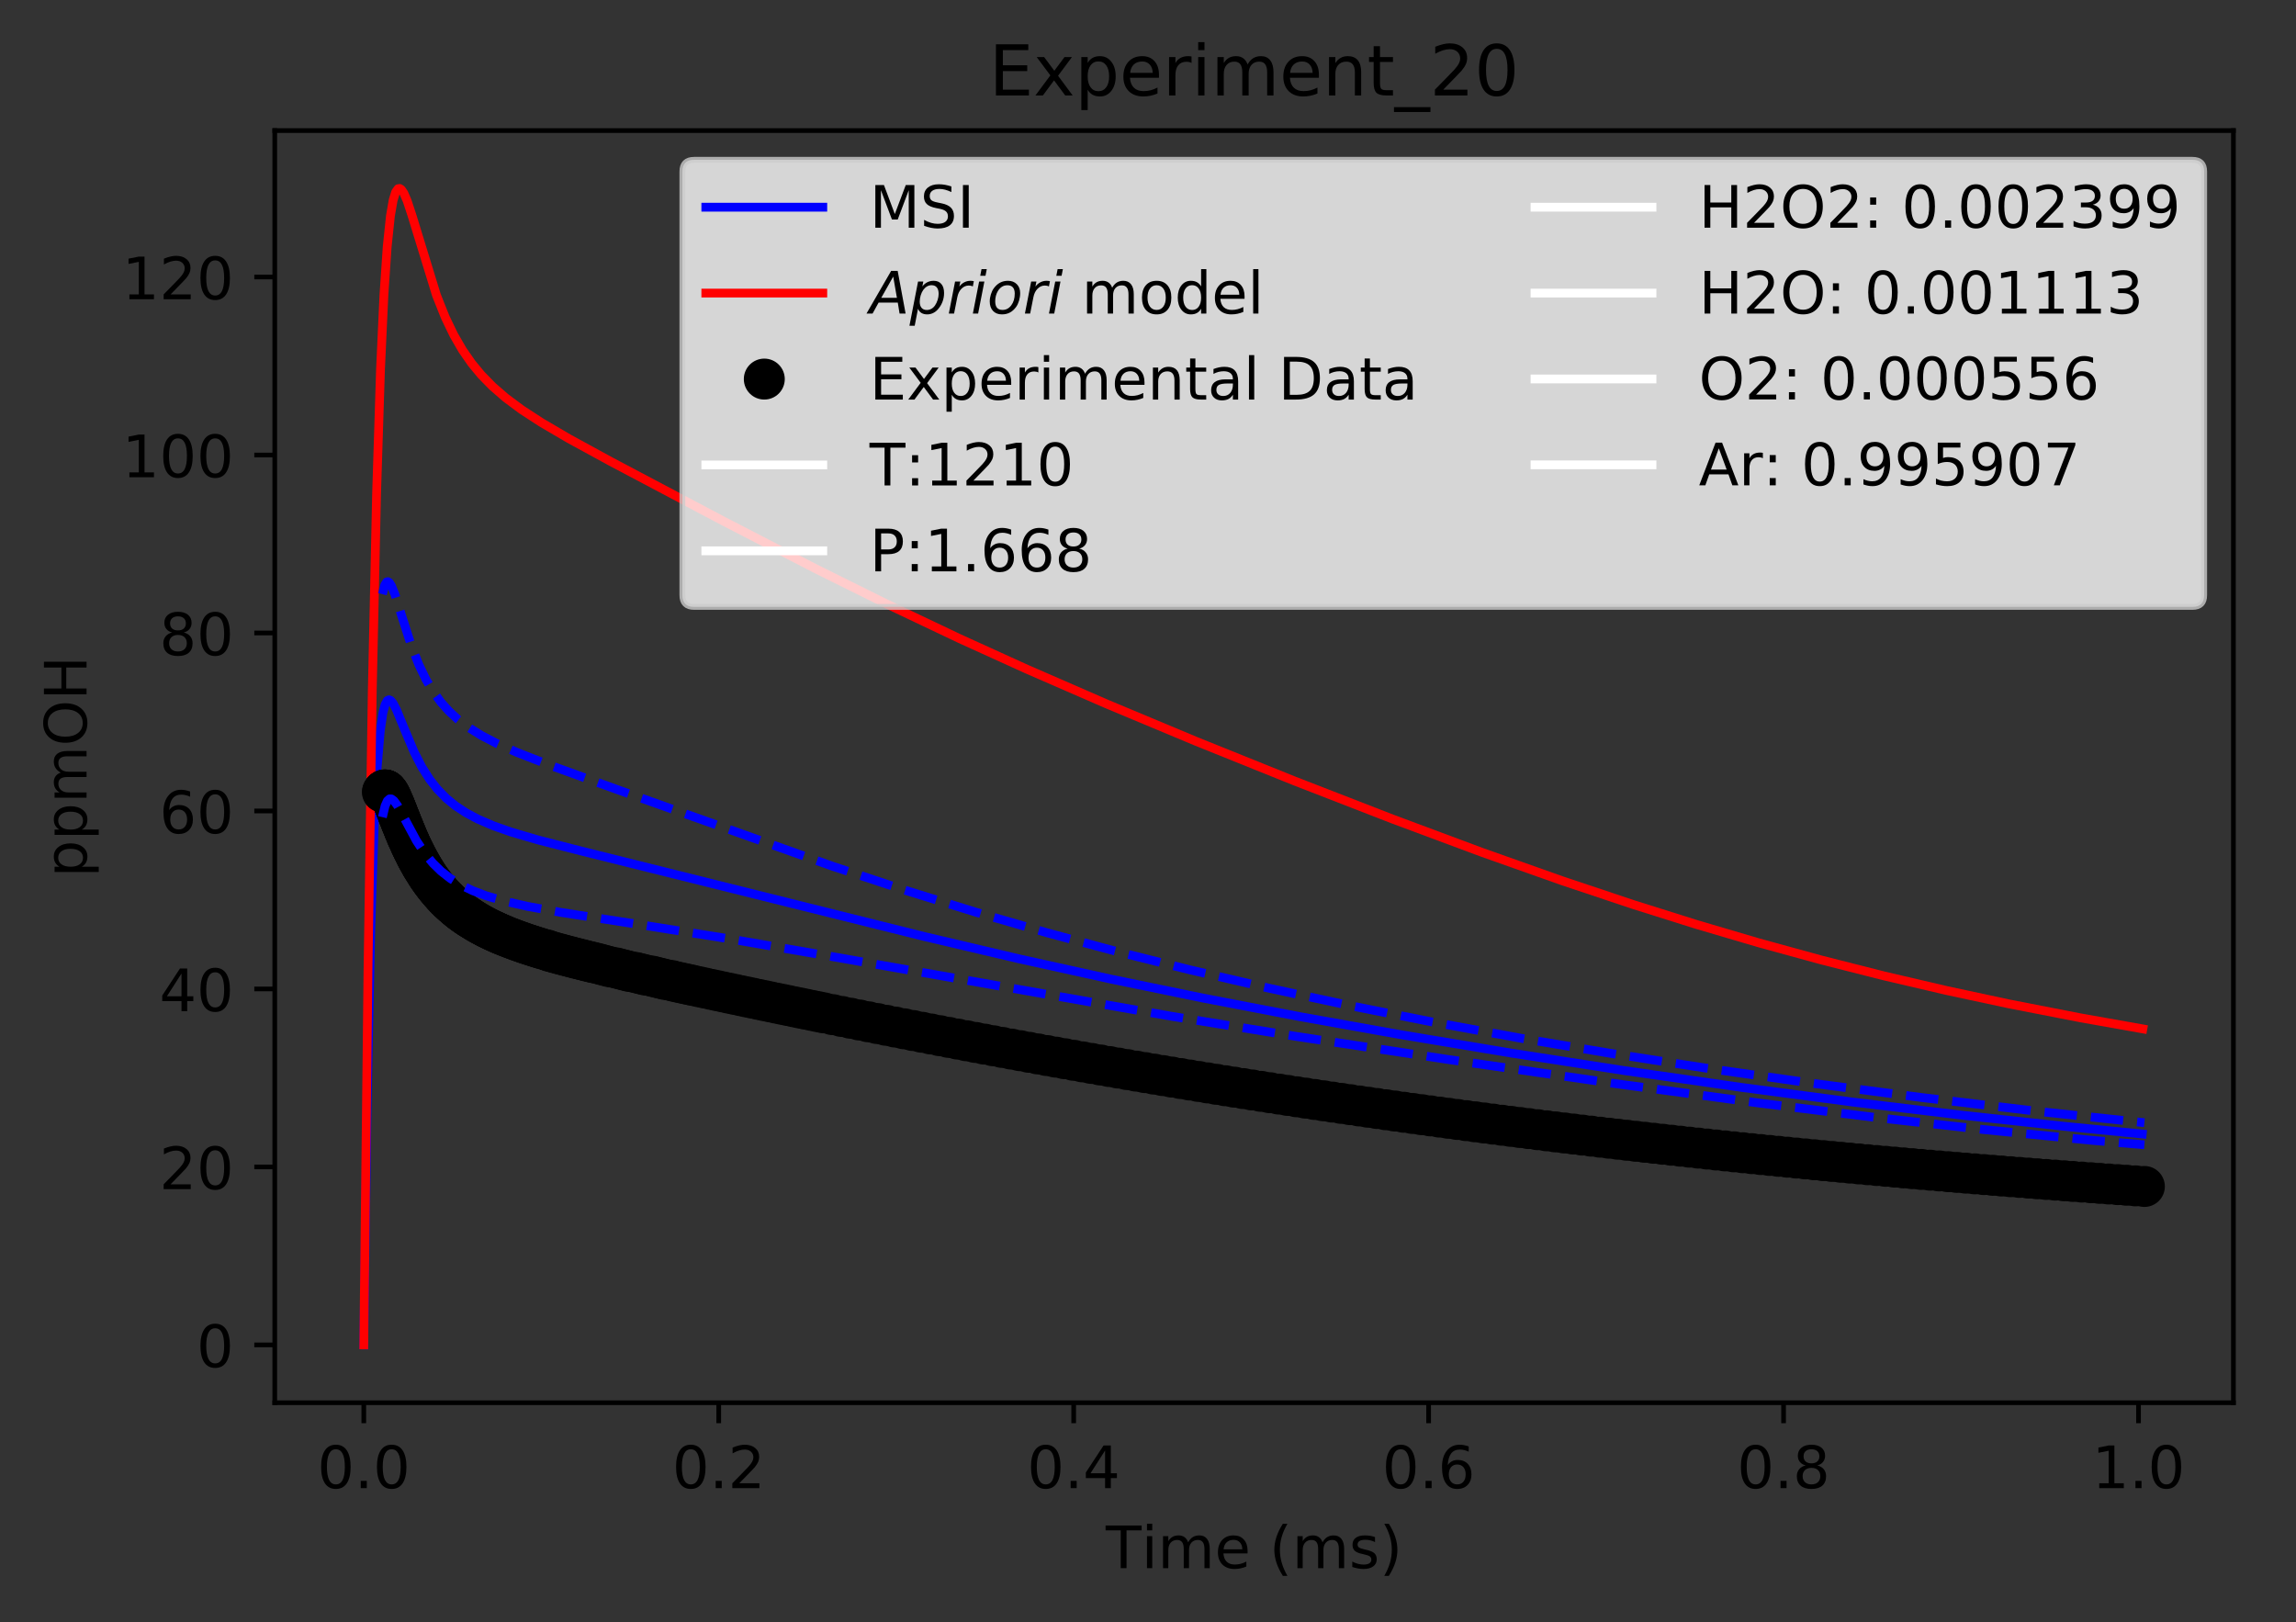 <?xml version="1.0" encoding="utf-8" standalone="no"?>
<!DOCTYPE svg PUBLIC "-//W3C//DTD SVG 1.1//EN"
  "http://www.w3.org/Graphics/SVG/1.1/DTD/svg11.dtd">
<!-- Created with matplotlib (https://matplotlib.org/) -->
<svg height="277.314pt" version="1.1" viewBox="0 0 392.466 277.314" width="392.466pt" xmlns="http://www.w3.org/2000/svg" xmlns:xlink="http://www.w3.org/1999/xlink">
 <rect x="0" y="0" width="392.466" height="277.314" fill="#333333" stroke="none"/>
 <defs>
  <style type="text/css">
*{stroke-linecap:butt;stroke-linejoin:round;}
  </style>
 </defs>
 <g id="figure_1">
  <g id="patch_1">
   <path d="M 0 277.314 
L 392.466 277.314 
L 392.466 0 
L 0 0 
z
" style="fill:none;"/>
  </g>
  <g id="axes_1">
   <g id="patch_2">
    <path d="M 46.966 239.758 
L 381.766 239.758 
L 381.766 22.318 
L 46.966 22.318 
z
" style="fill:none;"/>
   </g>
   <g id="matplotlib.axis_1">
    <g id="xtick_1">
     <g id="line2d_1">
      <defs>
       <path d="M 0 0 
L 0 3.5 
" id="m9e01958999" style="stroke:#000000;stroke-width:0.8;"/>
      </defs>
      <g>
       <use style="stroke:#000000;stroke-width:0.8;" x="62.184" xlink:href="#m9e01958999" y="239.758"/>
      </g>
     </g>
     <g id="text_1">
      <!-- 0.0 -->
      <defs>
       <path d="M 31.781 66.406 
Q 24.172 66.406 20.328 58.906 
Q 16.5 51.422 16.5 36.375 
Q 16.5 21.391 20.328 13.891 
Q 24.172 6.391 31.781 6.391 
Q 39.453 6.391 43.281 13.891 
Q 47.125 21.391 47.125 36.375 
Q 47.125 51.422 43.281 58.906 
Q 39.453 66.406 31.781 66.406 
z
M 31.781 74.219 
Q 44.047 74.219 50.516 64.516 
Q 56.984 54.828 56.984 36.375 
Q 56.984 17.969 50.516 8.266 
Q 44.047 -1.422 31.781 -1.422 
Q 19.531 -1.422 13.062 8.266 
Q 6.594 17.969 6.594 36.375 
Q 6.594 54.828 13.062 64.516 
Q 19.531 74.219 31.781 74.219 
z
" id="DejaVuSans-48"/>
       <path d="M 10.688 12.406 
L 21 12.406 
L 21 0 
L 10.688 0 
z
" id="DejaVuSans-46"/>
      </defs>
      <g transform="translate(54.232 254.357)scale(0.1 -0.1)">
       <use xlink:href="#DejaVuSans-48"/>
       <use x="63.623" xlink:href="#DejaVuSans-46"/>
       <use x="95.41" xlink:href="#DejaVuSans-48"/>
      </g>
     </g>
    </g>
    <g id="xtick_2">
     <g id="line2d_2">
      <g>
       <use style="stroke:#000000;stroke-width:0.8;" x="122.856" xlink:href="#m9e01958999" y="239.758"/>
      </g>
     </g>
     <g id="text_2">
      <!-- 0.2 -->
      <defs>
       <path d="M 19.188 8.297 
L 53.609 8.297 
L 53.609 0 
L 7.328 0 
L 7.328 8.297 
Q 12.938 14.109 22.625 23.891 
Q 32.328 33.688 34.812 36.531 
Q 39.547 41.844 41.422 45.531 
Q 43.312 49.219 43.312 52.781 
Q 43.312 58.594 39.234 62.25 
Q 35.156 65.922 28.609 65.922 
Q 23.969 65.922 18.812 64.312 
Q 13.672 62.703 7.812 59.422 
L 7.812 69.391 
Q 13.766 71.781 18.938 73 
Q 24.125 74.219 28.422 74.219 
Q 39.75 74.219 46.484 68.547 
Q 53.219 62.891 53.219 53.422 
Q 53.219 48.922 51.531 44.891 
Q 49.859 40.875 45.406 35.406 
Q 44.188 33.984 37.641 27.219 
Q 31.109 20.453 19.188 8.297 
z
" id="DejaVuSans-50"/>
      </defs>
      <g transform="translate(114.905 254.357)scale(0.1 -0.1)">
       <use xlink:href="#DejaVuSans-48"/>
       <use x="63.623" xlink:href="#DejaVuSans-46"/>
       <use x="95.41" xlink:href="#DejaVuSans-50"/>
      </g>
     </g>
    </g>
    <g id="xtick_3">
     <g id="line2d_3">
      <g>
       <use style="stroke:#000000;stroke-width:0.8;" x="183.529" xlink:href="#m9e01958999" y="239.758"/>
      </g>
     </g>
     <g id="text_3">
      <!-- 0.4 -->
      <defs>
       <path d="M 37.797 64.312 
L 12.891 25.391 
L 37.797 25.391 
z
M 35.203 72.906 
L 47.609 72.906 
L 47.609 25.391 
L 58.016 25.391 
L 58.016 17.188 
L 47.609 17.188 
L 47.609 0 
L 37.797 0 
L 37.797 17.188 
L 4.891 17.188 
L 4.891 26.703 
z
" id="DejaVuSans-52"/>
      </defs>
      <g transform="translate(175.577 254.357)scale(0.1 -0.1)">
       <use xlink:href="#DejaVuSans-48"/>
       <use x="63.623" xlink:href="#DejaVuSans-46"/>
       <use x="95.41" xlink:href="#DejaVuSans-52"/>
      </g>
     </g>
    </g>
    <g id="xtick_4">
     <g id="line2d_4">
      <g>
       <use style="stroke:#000000;stroke-width:0.8;" x="244.201" xlink:href="#m9e01958999" y="239.758"/>
      </g>
     </g>
     <g id="text_4">
      <!-- 0.6 -->
      <defs>
       <path d="M 33.016 40.375 
Q 26.375 40.375 22.484 35.828 
Q 18.609 31.297 18.609 23.391 
Q 18.609 15.531 22.484 10.953 
Q 26.375 6.391 33.016 6.391 
Q 39.656 6.391 43.531 10.953 
Q 47.406 15.531 47.406 23.391 
Q 47.406 31.297 43.531 35.828 
Q 39.656 40.375 33.016 40.375 
z
M 52.594 71.297 
L 52.594 62.312 
Q 48.875 64.062 45.094 64.984 
Q 41.312 65.922 37.594 65.922 
Q 27.828 65.922 22.672 59.328 
Q 17.531 52.734 16.797 39.406 
Q 19.672 43.656 24.016 45.922 
Q 28.375 48.188 33.594 48.188 
Q 44.578 48.188 50.953 41.516 
Q 57.328 34.859 57.328 23.391 
Q 57.328 12.156 50.688 5.359 
Q 44.047 -1.422 33.016 -1.422 
Q 20.359 -1.422 13.672 8.266 
Q 6.984 17.969 6.984 36.375 
Q 6.984 53.656 15.188 63.938 
Q 23.391 74.219 37.203 74.219 
Q 40.922 74.219 44.703 73.484 
Q 48.484 72.75 52.594 71.297 
z
" id="DejaVuSans-54"/>
      </defs>
      <g transform="translate(236.25 254.357)scale(0.1 -0.1)">
       <use xlink:href="#DejaVuSans-48"/>
       <use x="63.623" xlink:href="#DejaVuSans-46"/>
       <use x="95.41" xlink:href="#DejaVuSans-54"/>
      </g>
     </g>
    </g>
    <g id="xtick_5">
     <g id="line2d_5">
      <g>
       <use style="stroke:#000000;stroke-width:0.8;" x="304.874" xlink:href="#m9e01958999" y="239.758"/>
      </g>
     </g>
     <g id="text_5">
      <!-- 0.8 -->
      <defs>
       <path d="M 31.781 34.625 
Q 24.75 34.625 20.719 30.859 
Q 16.703 27.094 16.703 20.516 
Q 16.703 13.922 20.719 10.156 
Q 24.75 6.391 31.781 6.391 
Q 38.812 6.391 42.859 10.172 
Q 46.922 13.969 46.922 20.516 
Q 46.922 27.094 42.891 30.859 
Q 38.875 34.625 31.781 34.625 
z
M 21.922 38.812 
Q 15.578 40.375 12.031 44.719 
Q 8.5 49.078 8.5 55.328 
Q 8.5 64.062 14.719 69.141 
Q 20.953 74.219 31.781 74.219 
Q 42.672 74.219 48.875 69.141 
Q 55.078 64.062 55.078 55.328 
Q 55.078 49.078 51.531 44.719 
Q 48 40.375 41.703 38.812 
Q 48.828 37.156 52.797 32.312 
Q 56.781 27.484 56.781 20.516 
Q 56.781 9.906 50.312 4.234 
Q 43.844 -1.422 31.781 -1.422 
Q 19.734 -1.422 13.25 4.234 
Q 6.781 9.906 6.781 20.516 
Q 6.781 27.484 10.781 32.312 
Q 14.797 37.156 21.922 38.812 
z
M 18.312 54.391 
Q 18.312 48.734 21.844 45.562 
Q 25.391 42.391 31.781 42.391 
Q 38.141 42.391 41.719 45.562 
Q 45.312 48.734 45.312 54.391 
Q 45.312 60.062 41.719 63.234 
Q 38.141 66.406 31.781 66.406 
Q 25.391 66.406 21.844 63.234 
Q 18.312 60.062 18.312 54.391 
z
" id="DejaVuSans-56"/>
      </defs>
      <g transform="translate(296.922 254.357)scale(0.1 -0.1)">
       <use xlink:href="#DejaVuSans-48"/>
       <use x="63.623" xlink:href="#DejaVuSans-46"/>
       <use x="95.41" xlink:href="#DejaVuSans-56"/>
      </g>
     </g>
    </g>
    <g id="xtick_6">
     <g id="line2d_6">
      <g>
       <use style="stroke:#000000;stroke-width:0.8;" x="365.546" xlink:href="#m9e01958999" y="239.758"/>
      </g>
     </g>
     <g id="text_6">
      <!-- 1.0 -->
      <defs>
       <path d="M 12.406 8.297 
L 28.516 8.297 
L 28.516 63.922 
L 10.984 60.406 
L 10.984 69.391 
L 28.422 72.906 
L 38.281 72.906 
L 38.281 8.297 
L 54.391 8.297 
L 54.391 0 
L 12.406 0 
z
" id="DejaVuSans-49"/>
      </defs>
      <g transform="translate(357.595 254.357)scale(0.1 -0.1)">
       <use xlink:href="#DejaVuSans-49"/>
       <use x="63.623" xlink:href="#DejaVuSans-46"/>
       <use x="95.41" xlink:href="#DejaVuSans-48"/>
      </g>
     </g>
    </g>
    <g id="text_7">
     <!-- Time (ms) -->
     <defs>
      <path d="M -0.297 72.906 
L 61.375 72.906 
L 61.375 64.594 
L 35.5 64.594 
L 35.5 0 
L 25.594 0 
L 25.594 64.594 
L -0.297 64.594 
z
" id="DejaVuSans-84"/>
      <path d="M 9.422 54.688 
L 18.406 54.688 
L 18.406 0 
L 9.422 0 
z
M 9.422 75.984 
L 18.406 75.984 
L 18.406 64.594 
L 9.422 64.594 
z
" id="DejaVuSans-105"/>
      <path d="M 52 44.188 
Q 55.375 50.25 60.062 53.125 
Q 64.75 56 71.094 56 
Q 79.641 56 84.281 50.016 
Q 88.922 44.047 88.922 33.016 
L 88.922 0 
L 79.891 0 
L 79.891 32.719 
Q 79.891 40.578 77.094 44.375 
Q 74.312 48.188 68.609 48.188 
Q 61.625 48.188 57.562 43.547 
Q 53.516 38.922 53.516 30.906 
L 53.516 0 
L 44.484 0 
L 44.484 32.719 
Q 44.484 40.625 41.703 44.406 
Q 38.922 48.188 33.109 48.188 
Q 26.219 48.188 22.156 43.531 
Q 18.109 38.875 18.109 30.906 
L 18.109 0 
L 9.078 0 
L 9.078 54.688 
L 18.109 54.688 
L 18.109 46.188 
Q 21.188 51.219 25.484 53.609 
Q 29.781 56 35.688 56 
Q 41.656 56 45.828 52.969 
Q 50 49.953 52 44.188 
z
" id="DejaVuSans-109"/>
      <path d="M 56.203 29.594 
L 56.203 25.203 
L 14.891 25.203 
Q 15.484 15.922 20.484 11.062 
Q 25.484 6.203 34.422 6.203 
Q 39.594 6.203 44.453 7.469 
Q 49.312 8.734 54.109 11.281 
L 54.109 2.781 
Q 49.266 0.734 44.188 -0.344 
Q 39.109 -1.422 33.891 -1.422 
Q 20.797 -1.422 13.156 6.188 
Q 5.516 13.812 5.516 26.812 
Q 5.516 40.234 12.766 48.109 
Q 20.016 56 32.328 56 
Q 43.359 56 49.781 48.891 
Q 56.203 41.797 56.203 29.594 
z
M 47.219 32.234 
Q 47.125 39.594 43.094 43.984 
Q 39.062 48.391 32.422 48.391 
Q 24.906 48.391 20.391 44.141 
Q 15.875 39.891 15.188 32.172 
z
" id="DejaVuSans-101"/>
      <path id="DejaVuSans-32"/>
      <path d="M 31 75.875 
Q 24.469 64.656 21.281 53.656 
Q 18.109 42.672 18.109 31.391 
Q 18.109 20.125 21.312 9.062 
Q 24.516 -2 31 -13.188 
L 23.188 -13.188 
Q 15.875 -1.703 12.234 9.375 
Q 8.594 20.453 8.594 31.391 
Q 8.594 42.281 12.203 53.312 
Q 15.828 64.359 23.188 75.875 
z
" id="DejaVuSans-40"/>
      <path d="M 44.281 53.078 
L 44.281 44.578 
Q 40.484 46.531 36.375 47.5 
Q 32.281 48.484 27.875 48.484 
Q 21.188 48.484 17.844 46.438 
Q 14.5 44.391 14.5 40.281 
Q 14.5 37.156 16.891 35.375 
Q 19.281 33.594 26.516 31.984 
L 29.594 31.297 
Q 39.156 29.25 43.188 25.516 
Q 47.219 21.781 47.219 15.094 
Q 47.219 7.469 41.188 3.016 
Q 35.156 -1.422 24.609 -1.422 
Q 20.219 -1.422 15.453 -0.562 
Q 10.688 0.297 5.422 2 
L 5.422 11.281 
Q 10.406 8.688 15.234 7.391 
Q 20.062 6.109 24.812 6.109 
Q 31.156 6.109 34.562 8.281 
Q 37.984 10.453 37.984 14.406 
Q 37.984 18.062 35.516 20.016 
Q 33.062 21.969 24.703 23.781 
L 21.578 24.516 
Q 13.234 26.266 9.516 29.906 
Q 5.812 33.547 5.812 39.891 
Q 5.812 47.609 11.281 51.797 
Q 16.75 56 26.812 56 
Q 31.781 56 36.172 55.266 
Q 40.578 54.547 44.281 53.078 
z
" id="DejaVuSans-115"/>
      <path d="M 8.016 75.875 
L 15.828 75.875 
Q 23.141 64.359 26.781 53.312 
Q 30.422 42.281 30.422 31.391 
Q 30.422 20.453 26.781 9.375 
Q 23.141 -1.703 15.828 -13.188 
L 8.016 -13.188 
Q 14.5 -2 17.703 9.062 
Q 20.906 20.125 20.906 31.391 
Q 20.906 42.672 17.703 53.656 
Q 14.5 64.656 8.016 75.875 
z
" id="DejaVuSans-41"/>
     </defs>
     <g transform="translate(189.012 268.035)scale(0.1 -0.1)">
      <use xlink:href="#DejaVuSans-84"/>
      <use x="61.037" xlink:href="#DejaVuSans-105"/>
      <use x="88.82" xlink:href="#DejaVuSans-109"/>
      <use x="186.232" xlink:href="#DejaVuSans-101"/>
      <use x="247.756" xlink:href="#DejaVuSans-32"/>
      <use x="279.543" xlink:href="#DejaVuSans-40"/>
      <use x="318.557" xlink:href="#DejaVuSans-109"/>
      <use x="415.969" xlink:href="#DejaVuSans-115"/>
      <use x="468.068" xlink:href="#DejaVuSans-41"/>
     </g>
    </g>
   </g>
   <g id="matplotlib.axis_2">
    <g id="ytick_1">
     <g id="line2d_7">
      <defs>
       <path d="M 0 0 
L -3.5 0 
" id="ma0049ecfd6" style="stroke:#000000;stroke-width:0.8;"/>
      </defs>
      <g>
       <use style="stroke:#000000;stroke-width:0.8;" x="46.966" xlink:href="#ma0049ecfd6" y="229.874"/>
      </g>
     </g>
     <g id="text_8">
      <!-- 0 -->
      <g transform="translate(33.603 233.674)scale(0.1 -0.1)">
       <use xlink:href="#DejaVuSans-48"/>
      </g>
     </g>
    </g>
    <g id="ytick_2">
     <g id="line2d_8">
      <g>
       <use style="stroke:#000000;stroke-width:0.8;" x="46.966" xlink:href="#ma0049ecfd6" y="199.454"/>
      </g>
     </g>
     <g id="text_9">
      <!-- 20 -->
      <g transform="translate(27.241 203.253)scale(0.1 -0.1)">
       <use xlink:href="#DejaVuSans-50"/>
       <use x="63.623" xlink:href="#DejaVuSans-48"/>
      </g>
     </g>
    </g>
    <g id="ytick_3">
     <g id="line2d_9">
      <g>
       <use style="stroke:#000000;stroke-width:0.8;" x="46.966" xlink:href="#ma0049ecfd6" y="169.033"/>
      </g>
     </g>
     <g id="text_10">
      <!-- 40 -->
      <g transform="translate(27.241 172.832)scale(0.1 -0.1)">
       <use xlink:href="#DejaVuSans-52"/>
       <use x="63.623" xlink:href="#DejaVuSans-48"/>
      </g>
     </g>
    </g>
    <g id="ytick_4">
     <g id="line2d_10">
      <g>
       <use style="stroke:#000000;stroke-width:0.8;" x="46.966" xlink:href="#ma0049ecfd6" y="138.612"/>
      </g>
     </g>
     <g id="text_11">
      <!-- 60 -->
      <g transform="translate(27.241 142.411)scale(0.1 -0.1)">
       <use xlink:href="#DejaVuSans-54"/>
       <use x="63.623" xlink:href="#DejaVuSans-48"/>
      </g>
     </g>
    </g>
    <g id="ytick_5">
     <g id="line2d_11">
      <g>
       <use style="stroke:#000000;stroke-width:0.8;" x="46.966" xlink:href="#ma0049ecfd6" y="108.191"/>
      </g>
     </g>
     <g id="text_12">
      <!-- 80 -->
      <g transform="translate(27.241 111.99)scale(0.1 -0.1)">
       <use xlink:href="#DejaVuSans-56"/>
       <use x="63.623" xlink:href="#DejaVuSans-48"/>
      </g>
     </g>
    </g>
    <g id="ytick_6">
     <g id="line2d_12">
      <g>
       <use style="stroke:#000000;stroke-width:0.8;" x="46.966" xlink:href="#ma0049ecfd6" y="77.77"/>
      </g>
     </g>
     <g id="text_13">
      <!-- 100 -->
      <g transform="translate(20.878 81.57)scale(0.1 -0.1)">
       <use xlink:href="#DejaVuSans-49"/>
       <use x="63.623" xlink:href="#DejaVuSans-48"/>
       <use x="127.246" xlink:href="#DejaVuSans-48"/>
      </g>
     </g>
    </g>
    <g id="ytick_7">
     <g id="line2d_13">
      <g>
       <use style="stroke:#000000;stroke-width:0.8;" x="46.966" xlink:href="#ma0049ecfd6" y="47.349"/>
      </g>
     </g>
     <g id="text_14">
      <!-- 120 -->
      <g transform="translate(20.878 51.149)scale(0.1 -0.1)">
       <use xlink:href="#DejaVuSans-49"/>
       <use x="63.623" xlink:href="#DejaVuSans-50"/>
       <use x="127.246" xlink:href="#DejaVuSans-48"/>
      </g>
     </g>
    </g>
    <g id="text_15">
     <!-- ppmOH -->
     <defs>
      <path d="M 18.109 8.203 
L 18.109 -20.797 
L 9.078 -20.797 
L 9.078 54.688 
L 18.109 54.688 
L 18.109 46.391 
Q 20.953 51.266 25.266 53.625 
Q 29.594 56 35.594 56 
Q 45.562 56 51.781 48.094 
Q 58.016 40.188 58.016 27.297 
Q 58.016 14.406 51.781 6.484 
Q 45.562 -1.422 35.594 -1.422 
Q 29.594 -1.422 25.266 0.953 
Q 20.953 3.328 18.109 8.203 
z
M 48.688 27.297 
Q 48.688 37.203 44.609 42.844 
Q 40.531 48.484 33.406 48.484 
Q 26.266 48.484 22.188 42.844 
Q 18.109 37.203 18.109 27.297 
Q 18.109 17.391 22.188 11.75 
Q 26.266 6.109 33.406 6.109 
Q 40.531 6.109 44.609 11.75 
Q 48.688 17.391 48.688 27.297 
z
" id="DejaVuSans-112"/>
      <path d="M 39.406 66.219 
Q 28.656 66.219 22.328 58.203 
Q 16.016 50.203 16.016 36.375 
Q 16.016 22.609 22.328 14.594 
Q 28.656 6.594 39.406 6.594 
Q 50.141 6.594 56.422 14.594 
Q 62.703 22.609 62.703 36.375 
Q 62.703 50.203 56.422 58.203 
Q 50.141 66.219 39.406 66.219 
z
M 39.406 74.219 
Q 54.734 74.219 63.906 63.938 
Q 73.094 53.656 73.094 36.375 
Q 73.094 19.141 63.906 8.859 
Q 54.734 -1.422 39.406 -1.422 
Q 24.031 -1.422 14.812 8.828 
Q 5.609 19.094 5.609 36.375 
Q 5.609 53.656 14.812 63.938 
Q 24.031 74.219 39.406 74.219 
z
" id="DejaVuSans-79"/>
      <path d="M 9.812 72.906 
L 19.672 72.906 
L 19.672 43.016 
L 55.516 43.016 
L 55.516 72.906 
L 65.375 72.906 
L 65.375 0 
L 55.516 0 
L 55.516 34.719 
L 19.672 34.719 
L 19.672 0 
L 9.812 0 
z
" id="DejaVuSans-72"/>
     </defs>
     <g transform="translate(14.798 149.953)rotate(-90)scale(0.1 -0.1)">
      <use xlink:href="#DejaVuSans-112"/>
      <use x="63.477" xlink:href="#DejaVuSans-112"/>
      <use x="126.953" xlink:href="#DejaVuSans-109"/>
      <use x="224.365" xlink:href="#DejaVuSans-79"/>
      <use x="303.076" xlink:href="#DejaVuSans-72"/>
     </g>
    </g>
   </g>
   <g id="line2d_14">
    <path clip-path="url(#pc729df1e4c)" d="M 62.184 229.874 
L 62.772 187.474 
L 63.375 158.812 
L 63.958 141.07 
L 64.479 131.056 
L 65.001 124.925 
L 65.456 121.822 
L 65.815 120.45 
L 66.205 119.736 
L 66.499 119.603 
L 66.792 119.729 
L 67.183 120.193 
L 67.769 121.303 
L 68.941 124.152 
L 70.799 128.565 
L 72.121 131.131 
L 73.443 133.212 
L 74.767 134.895 
L 76.317 136.475 
L 77.866 137.741 
L 79.646 138.916 
L 81.664 139.996 
L 84.355 141.155 
L 87.382 142.22 
L 91.93 143.558 
L 99.245 145.432 
L 135.022 154.349 
L 158.133 160.108 
L 174.106 163.868 
L 189.861 167.346 
L 205.616 170.591 
L 222.134 173.76 
L 239.593 176.88 
L 258.507 180.026 
L 277.42 182.956 
L 297.788 185.878 
L 316.702 188.371 
L 335.615 190.642 
L 353.074 192.537 
L 366.184 193.832 
L 366.184 193.832 
" style="fill:none;stroke:#0000ff;stroke-linecap:square;stroke-width:1.5;"/>
   </g>
   <g id="line2d_15">
    <path clip-path="url(#pc729df1e4c)" d="M 62.184 229.874 
L 62.902 165.845 
L 63.636 118.08 
L 64.371 84.363 
L 65.045 63.064 
L 65.627 50.4 
L 66.183 42.186 
L 66.739 36.9 
L 67.202 34.222 
L 67.625 32.841 
L 68.048 32.253 
L 68.33 32.212 
L 68.611 32.399 
L 69.034 33.021 
L 69.598 34.322 
L 70.444 36.888 
L 74.604 50.45 
L 76.088 54.179 
L 77.573 57.27 
L 79.058 59.835 
L 80.652 62.129 
L 82.26 64.073 
L 84.189 66.046 
L 86.44 67.997 
L 89.175 70.031 
L 92.555 72.23 
L 97.278 74.997 
L 104.366 78.868 
L 123.586 89.036 
L 139.397 97.199 
L 151.476 103.195 
L 164.011 109.149 
L 175.45 114.349 
L 189.19 120.333 
L 204.457 126.714 
L 221.25 133.478 
L 238.044 139.998 
L 253.31 145.684 
L 267.05 150.552 
L 279.264 154.637 
L 289.95 158.001 
L 300.637 161.152 
L 311.324 164.084 
L 322.01 166.796 
L 332.697 169.293 
L 343.384 171.584 
L 355.597 173.968 
L 366.284 175.864 
L 366.284 175.864 
" style="fill:none;stroke:#ff0000;stroke-linecap:square;stroke-width:1.5;"/>
   </g>
   <g id="line2d_16">
    <defs>
     <path d="M 0 3 
C 0.796 3 1.559 2.684 2.121 2.121 
C 2.684 1.559 3 0.796 3 0 
C 3 -0.796 2.684 -1.559 2.121 -2.121 
C 1.559 -2.684 0.796 -3 0 -3 
C -0.796 -3 -1.559 -2.684 -2.121 -2.121 
C -2.684 -1.559 -3 -0.796 -3 0 
C -3 0.796 -2.684 1.559 -2.121 2.121 
C -1.559 2.684 -0.796 3 0 3 
z
" id="m8195c67663" style="stroke:#000000;"/>
    </defs>
    <g clip-path="url(#pc729df1e4c)">
     <use style="stroke:#000000;" x="65.369" xlink:href="#m8195c67663" y="135.382"/>
     <use style="stroke:#000000;" x="65.43" xlink:href="#m8195c67663" y="135.288"/>
     <use style="stroke:#000000;" x="65.49" xlink:href="#m8195c67663" y="135.209"/>
     <use style="stroke:#000000;" x="65.551" xlink:href="#m8195c67663" y="135.146"/>
     <use style="stroke:#000000;" x="65.612" xlink:href="#m8195c67663" y="135.096"/>
     <use style="stroke:#000000;" x="65.642" xlink:href="#m8195c67663" y="135.06"/>
     <use style="stroke:#000000;" x="65.703" xlink:href="#m8195c67663" y="135.036"/>
     <use style="stroke:#000000;" x="65.763" xlink:href="#m8195c67663" y="135.024"/>
     <use style="stroke:#000000;" x="65.824" xlink:href="#m8195c67663" y="135.024"/>
     <use style="stroke:#000000;" x="65.885" xlink:href="#m8195c67663" y="135.034"/>
     <use style="stroke:#000000;" x="65.946" xlink:href="#m8195c67663" y="135.053"/>
     <use style="stroke:#000000;" x="66.006" xlink:href="#m8195c67663" y="135.083"/>
     <use style="stroke:#000000;" x="66.067" xlink:href="#m8195c67663" y="135.121"/>
     <use style="stroke:#000000;" x="66.097" xlink:href="#m8195c67663" y="135.167"/>
     <use style="stroke:#000000;" x="66.158" xlink:href="#m8195c67663" y="135.221"/>
     <use style="stroke:#000000;" x="66.219" xlink:href="#m8195c67663" y="135.282"/>
     <use style="stroke:#000000;" x="66.31" xlink:href="#m8195c67663" y="135.387"/>
     <use style="stroke:#000000;" x="66.401" xlink:href="#m8195c67663" y="135.506"/>
     <use style="stroke:#000000;" x="66.492" xlink:href="#m8195c67663" y="135.637"/>
     <use style="stroke:#000000;" x="66.583" xlink:href="#m8195c67663" y="135.78"/>
     <use style="stroke:#000000;" x="66.643" xlink:href="#m8195c67663" y="135.933"/>
     <use style="stroke:#000000;" x="66.734" xlink:href="#m8195c67663" y="136.095"/>
     <use style="stroke:#000000;" x="66.825" xlink:href="#m8195c67663" y="136.266"/>
     <use style="stroke:#000000;" x="66.916" xlink:href="#m8195c67663" y="136.444"/>
     <use style="stroke:#000000;" x="67.007" xlink:href="#m8195c67663" y="136.628"/>
     <use style="stroke:#000000;" x="67.068" xlink:href="#m8195c67663" y="136.819"/>
     <use style="stroke:#000000;" x="67.159" xlink:href="#m8195c67663" y="137.014"/>
     <use style="stroke:#000000;" x="67.25" xlink:href="#m8195c67663" y="137.214"/>
     <use style="stroke:#000000;" x="67.341" xlink:href="#m8195c67663" y="137.417"/>
     <use style="stroke:#000000;" x="67.432" xlink:href="#m8195c67663" y="137.625"/>
     <use style="stroke:#000000;" x="67.523" xlink:href="#m8195c67663" y="137.834"/>
     <use style="stroke:#000000;" x="67.584" xlink:href="#m8195c67663" y="138.046"/>
     <use style="stroke:#000000;" x="67.675" xlink:href="#m8195c67663" y="138.26"/>
     <use style="stroke:#000000;" x="67.766" xlink:href="#m8195c67663" y="138.476"/>
     <use style="stroke:#000000;" x="67.857" xlink:href="#m8195c67663" y="138.693"/>
     <use style="stroke:#000000;" x="67.948" xlink:href="#m8195c67663" y="138.911"/>
     <use style="stroke:#000000;" x="68.008" xlink:href="#m8195c67663" y="139.129"/>
     <use style="stroke:#000000;" x="68.099" xlink:href="#m8195c67663" y="139.348"/>
     <use style="stroke:#000000;" x="68.19" xlink:href="#m8195c67663" y="139.566"/>
     <use style="stroke:#000000;" x="68.281" xlink:href="#m8195c67663" y="139.785"/>
     <use style="stroke:#000000;" x="68.372" xlink:href="#m8195c67663" y="140.003"/>
     <use style="stroke:#000000;" x="68.463" xlink:href="#m8195c67663" y="140.221"/>
     <use style="stroke:#000000;" x="68.524" xlink:href="#m8195c67663" y="140.438"/>
     <use style="stroke:#000000;" x="68.615" xlink:href="#m8195c67663" y="140.654"/>
     <use style="stroke:#000000;" x="68.706" xlink:href="#m8195c67663" y="140.869"/>
     <use style="stroke:#000000;" x="68.797" xlink:href="#m8195c67663" y="141.084"/>
     <use style="stroke:#000000;" x="68.888" xlink:href="#m8195c67663" y="141.297"/>
     <use style="stroke:#000000;" x="68.979" xlink:href="#m8195c67663" y="141.508"/>
     <use style="stroke:#000000;" x="69.04" xlink:href="#m8195c67663" y="141.719"/>
     <use style="stroke:#000000;" x="69.131" xlink:href="#m8195c67663" y="141.927"/>
     <use style="stroke:#000000;" x="69.222" xlink:href="#m8195c67663" y="142.135"/>
     <use style="stroke:#000000;" x="69.313" xlink:href="#m8195c67663" y="142.34"/>
     <use style="stroke:#000000;" x="69.404" xlink:href="#m8195c67663" y="142.544"/>
     <use style="stroke:#000000;" x="69.465" xlink:href="#m8195c67663" y="142.747"/>
     <use style="stroke:#000000;" x="69.556" xlink:href="#m8195c67663" y="142.948"/>
     <use style="stroke:#000000;" x="69.647" xlink:href="#m8195c67663" y="143.147"/>
     <use style="stroke:#000000;" x="69.768" xlink:href="#m8195c67663" y="143.444"/>
     <use style="stroke:#000000;" x="69.92" xlink:href="#m8195c67663" y="143.738"/>
     <use style="stroke:#000000;" x="70.041" xlink:href="#m8195c67663" y="144.028"/>
     <use style="stroke:#000000;" x="70.162" xlink:href="#m8195c67663" y="144.313"/>
     <use style="stroke:#000000;" x="70.284" xlink:href="#m8195c67663" y="144.594"/>
     <use style="stroke:#000000;" x="70.435" xlink:href="#m8195c67663" y="144.871"/>
     <use style="stroke:#000000;" x="70.557" xlink:href="#m8195c67663" y="145.143"/>
     <use style="stroke:#000000;" x="70.678" xlink:href="#m8195c67663" y="145.411"/>
     <use style="stroke:#000000;" x="70.83" xlink:href="#m8195c67663" y="145.675"/>
     <use style="stroke:#000000;" x="70.951" xlink:href="#m8195c67663" y="145.934"/>
     <use style="stroke:#000000;" x="71.072" xlink:href="#m8195c67663" y="146.189"/>
     <use style="stroke:#000000;" x="71.194" xlink:href="#m8195c67663" y="146.44"/>
     <use style="stroke:#000000;" x="71.345" xlink:href="#m8195c67663" y="146.687"/>
     <use style="stroke:#000000;" x="71.467" xlink:href="#m8195c67663" y="146.93"/>
     <use style="stroke:#000000;" x="71.588" xlink:href="#m8195c67663" y="147.169"/>
     <use style="stroke:#000000;" x="71.74" xlink:href="#m8195c67663" y="147.404"/>
     <use style="stroke:#000000;" x="71.861" xlink:href="#m8195c67663" y="147.635"/>
     <use style="stroke:#000000;" x="71.982" xlink:href="#m8195c67663" y="147.862"/>
     <use style="stroke:#000000;" x="72.104" xlink:href="#m8195c67663" y="148.085"/>
     <use style="stroke:#000000;" x="72.255" xlink:href="#m8195c67663" y="148.304"/>
     <use style="stroke:#000000;" x="72.437" xlink:href="#m8195c67663" y="148.629"/>
     <use style="stroke:#000000;" x="72.65" xlink:href="#m8195c67663" y="148.946"/>
     <use style="stroke:#000000;" x="72.832" xlink:href="#m8195c67663" y="149.254"/>
     <use style="stroke:#000000;" x="73.014" xlink:href="#m8195c67663" y="149.555"/>
     <use style="stroke:#000000;" x="73.226" xlink:href="#m8195c67663" y="149.849"/>
     <use style="stroke:#000000;" x="73.408" xlink:href="#m8195c67663" y="150.135"/>
     <use style="stroke:#000000;" x="73.621" xlink:href="#m8195c67663" y="150.414"/>
     <use style="stroke:#000000;" x="73.803" xlink:href="#m8195c67663" y="150.686"/>
     <use style="stroke:#000000;" x="74.015" xlink:href="#m8195c67663" y="150.951"/>
     <use style="stroke:#000000;" x="74.197" xlink:href="#m8195c67663" y="151.21"/>
     <use style="stroke:#000000;" x="74.409" xlink:href="#m8195c67663" y="151.462"/>
     <use style="stroke:#000000;" x="74.591" xlink:href="#m8195c67663" y="151.708"/>
     <use style="stroke:#000000;" x="74.804" xlink:href="#m8195c67663" y="151.949"/>
     <use style="stroke:#000000;" x="74.986" xlink:href="#m8195c67663" y="152.183"/>
     <use style="stroke:#000000;" x="75.198" xlink:href="#m8195c67663" y="152.412"/>
     <use style="stroke:#000000;" x="75.38" xlink:href="#m8195c67663" y="152.636"/>
     <use style="stroke:#000000;" x="75.592" xlink:href="#m8195c67663" y="152.854"/>
     <use style="stroke:#000000;" x="75.774" xlink:href="#m8195c67663" y="153.067"/>
     <use style="stroke:#000000;" x="75.956" xlink:href="#m8195c67663" y="153.275"/>
     <use style="stroke:#000000;" x="76.169" xlink:href="#m8195c67663" y="153.479"/>
     <use style="stroke:#000000;" x="76.351" xlink:href="#m8195c67663" y="153.677"/>
     <use style="stroke:#000000;" x="76.563" xlink:href="#m8195c67663" y="153.872"/>
     <use style="stroke:#000000;" x="76.745" xlink:href="#m8195c67663" y="154.061"/>
     <use style="stroke:#000000;" x="76.958" xlink:href="#m8195c67663" y="154.247"/>
     <use style="stroke:#000000;" x="77.14" xlink:href="#m8195c67663" y="154.429"/>
     <use style="stroke:#000000;" x="77.352" xlink:href="#m8195c67663" y="154.606"/>
     <use style="stroke:#000000;" x="77.534" xlink:href="#m8195c67663" y="154.779"/>
     <use style="stroke:#000000;" x="77.746" xlink:href="#m8195c67663" y="154.949"/>
     <use style="stroke:#000000;" x="77.928" xlink:href="#m8195c67663" y="155.115"/>
     <use style="stroke:#000000;" x="78.141" xlink:href="#m8195c67663" y="155.278"/>
     <use style="stroke:#000000;" x="78.323" xlink:href="#m8195c67663" y="155.437"/>
     <use style="stroke:#000000;" x="78.505" xlink:href="#m8195c67663" y="155.593"/>
     <use style="stroke:#000000;" x="78.717" xlink:href="#m8195c67663" y="155.746"/>
     <use style="stroke:#000000;" x="78.899" xlink:href="#m8195c67663" y="155.895"/>
     <use style="stroke:#000000;" x="79.111" xlink:href="#m8195c67663" y="156.042"/>
     <use style="stroke:#000000;" x="79.293" xlink:href="#m8195c67663" y="156.186"/>
     <use style="stroke:#000000;" x="79.506" xlink:href="#m8195c67663" y="156.326"/>
     <use style="stroke:#000000;" x="79.688" xlink:href="#m8195c67663" y="156.464"/>
     <use style="stroke:#000000;" x="79.9" xlink:href="#m8195c67663" y="156.6"/>
     <use style="stroke:#000000;" x="80.082" xlink:href="#m8195c67663" y="156.732"/>
     <use style="stroke:#000000;" x="80.295" xlink:href="#m8195c67663" y="156.863"/>
     <use style="stroke:#000000;" x="80.477" xlink:href="#m8195c67663" y="156.99"/>
     <use style="stroke:#000000;" x="80.78" xlink:href="#m8195c67663" y="157.18"/>
     <use style="stroke:#000000;" x="81.083" xlink:href="#m8195c67663" y="157.364"/>
     <use style="stroke:#000000;" x="81.387" xlink:href="#m8195c67663" y="157.544"/>
     <use style="stroke:#000000;" x="81.66" xlink:href="#m8195c67663" y="157.718"/>
     <use style="stroke:#000000;" x="81.963" xlink:href="#m8195c67663" y="157.888"/>
     <use style="stroke:#000000;" x="82.266" xlink:href="#m8195c67663" y="158.054"/>
     <use style="stroke:#000000;" x="82.57" xlink:href="#m8195c67663" y="158.215"/>
     <use style="stroke:#000000;" x="82.873" xlink:href="#m8195c67663" y="158.373"/>
     <use style="stroke:#000000;" x="83.146" xlink:href="#m8195c67663" y="158.527"/>
     <use style="stroke:#000000;" x="83.45" xlink:href="#m8195c67663" y="158.677"/>
     <use style="stroke:#000000;" x="83.753" xlink:href="#m8195c67663" y="158.824"/>
     <use style="stroke:#000000;" x="84.056" xlink:href="#m8195c67663" y="158.968"/>
     <use style="stroke:#000000;" x="84.36" xlink:href="#m8195c67663" y="159.108"/>
     <use style="stroke:#000000;" x="84.663" xlink:href="#m8195c67663" y="159.245"/>
     <use style="stroke:#000000;" x="84.936" xlink:href="#m8195c67663" y="159.38"/>
     <use style="stroke:#000000;" x="85.239" xlink:href="#m8195c67663" y="159.512"/>
     <use style="stroke:#000000;" x="85.543" xlink:href="#m8195c67663" y="159.641"/>
     <use style="stroke:#000000;" x="85.846" xlink:href="#m8195c67663" y="159.767"/>
     <use style="stroke:#000000;" x="86.149" xlink:href="#m8195c67663" y="159.892"/>
     <use style="stroke:#000000;" x="86.574" xlink:href="#m8195c67663" y="160.074"/>
     <use style="stroke:#000000;" x="87.029" xlink:href="#m8195c67663" y="160.251"/>
     <use style="stroke:#000000;" x="87.484" xlink:href="#m8195c67663" y="160.423"/>
     <use style="stroke:#000000;" x="87.939" xlink:href="#m8195c67663" y="160.592"/>
     <use style="stroke:#000000;" x="88.364" xlink:href="#m8195c67663" y="160.756"/>
     <use style="stroke:#000000;" x="88.819" xlink:href="#m8195c67663" y="160.917"/>
     <use style="stroke:#000000;" x="89.274" xlink:href="#m8195c67663" y="161.074"/>
     <use style="stroke:#000000;" x="89.699" xlink:href="#m8195c67663" y="161.227"/>
     <use style="stroke:#000000;" x="90.154" xlink:href="#m8195c67663" y="161.378"/>
     <use style="stroke:#000000;" x="90.609" xlink:href="#m8195c67663" y="161.526"/>
     <use style="stroke:#000000;" x="91.064" xlink:href="#m8195c67663" y="161.67"/>
     <use style="stroke:#000000;" x="91.489" xlink:href="#m8195c67663" y="161.813"/>
     <use style="stroke:#000000;" x="91.944" xlink:href="#m8195c67663" y="161.953"/>
     <use style="stroke:#000000;" x="92.399" xlink:href="#m8195c67663" y="162.09"/>
     <use style="stroke:#000000;" x="92.823" xlink:href="#m8195c67663" y="162.226"/>
     <use style="stroke:#000000;" x="93.43" xlink:href="#m8195c67663" y="162.359"/>
     <use style="stroke:#000000;" x="93.734" xlink:href="#m8195c67663" y="162.49"/>
     <use style="stroke:#000000;" x="94.037" xlink:href="#m8195c67663" y="162.62"/>
     <use style="stroke:#000000;" x="94.644" xlink:href="#m8195c67663" y="162.748"/>
     <use style="stroke:#000000;" x="94.947" xlink:href="#m8195c67663" y="162.874"/>
     <use style="stroke:#000000;" x="95.554" xlink:href="#m8195c67663" y="162.999"/>
     <use style="stroke:#000000;" x="95.857" xlink:href="#m8195c67663" y="163.122"/>
     <use style="stroke:#000000;" x="96.464" xlink:href="#m8195c67663" y="163.244"/>
     <use style="stroke:#000000;" x="96.767" xlink:href="#m8195c67663" y="163.365"/>
     <use style="stroke:#000000;" x="97.374" xlink:href="#m8195c67663" y="163.484"/>
     <use style="stroke:#000000;" x="97.677" xlink:href="#m8195c67663" y="163.603"/>
     <use style="stroke:#000000;" x="98.284" xlink:href="#m8195c67663" y="163.72"/>
     <use style="stroke:#000000;" x="98.587" xlink:href="#m8195c67663" y="163.836"/>
     <use style="stroke:#000000;" x="99.194" xlink:href="#m8195c67663" y="163.951"/>
     <use style="stroke:#000000;" x="99.497" xlink:href="#m8195c67663" y="164.065"/>
     <use style="stroke:#000000;" x="100.104" xlink:href="#m8195c67663" y="164.179"/>
     <use style="stroke:#000000;" x="100.407" xlink:href="#m8195c67663" y="164.291"/>
     <use style="stroke:#000000;" x="101.014" xlink:href="#m8195c67663" y="164.403"/>
     <use style="stroke:#000000;" x="101.318" xlink:href="#m8195c67663" y="164.514"/>
     <use style="stroke:#000000;" x="101.924" xlink:href="#m8195c67663" y="164.624"/>
     <use style="stroke:#000000;" x="102.531" xlink:href="#m8195c67663" y="164.789"/>
     <use style="stroke:#000000;" x="103.138" xlink:href="#m8195c67663" y="164.952"/>
     <use style="stroke:#000000;" x="103.744" xlink:href="#m8195c67663" y="165.113"/>
     <use style="stroke:#000000;" x="104.351" xlink:href="#m8195c67663" y="165.273"/>
     <use style="stroke:#000000;" x="105.261" xlink:href="#m8195c67663" y="165.433"/>
     <use style="stroke:#000000;" x="105.868" xlink:href="#m8195c67663" y="165.591"/>
     <use style="stroke:#000000;" x="106.475" xlink:href="#m8195c67663" y="165.748"/>
     <use style="stroke:#000000;" x="107.081" xlink:href="#m8195c67663" y="165.904"/>
     <use style="stroke:#000000;" x="107.688" xlink:href="#m8195c67663" y="166.059"/>
     <use style="stroke:#000000;" x="108.598" xlink:href="#m8195c67663" y="166.214"/>
     <use style="stroke:#000000;" x="109.205" xlink:href="#m8195c67663" y="166.367"/>
     <use style="stroke:#000000;" x="109.812" xlink:href="#m8195c67663" y="166.52"/>
     <use style="stroke:#000000;" x="110.418" xlink:href="#m8195c67663" y="166.672"/>
     <use style="stroke:#000000;" x="111.329" xlink:href="#m8195c67663" y="166.824"/>
     <use style="stroke:#000000;" x="111.935" xlink:href="#m8195c67663" y="166.975"/>
     <use style="stroke:#000000;" x="112.542" xlink:href="#m8195c67663" y="167.125"/>
     <use style="stroke:#000000;" x="113.149" xlink:href="#m8195c67663" y="167.274"/>
     <use style="stroke:#000000;" x="113.755" xlink:href="#m8195c67663" y="167.424"/>
     <use style="stroke:#000000;" x="114.666" xlink:href="#m8195c67663" y="167.572"/>
     <use style="stroke:#000000;" x="115.204" xlink:href="#m8195c67663" y="167.721"/>
     <use style="stroke:#000000;" x="115.875" xlink:href="#m8195c67663" y="167.868"/>
     <use style="stroke:#000000;" x="116.546" xlink:href="#m8195c67663" y="168.016"/>
     <use style="stroke:#000000;" x="117.217" xlink:href="#m8195c67663" y="168.162"/>
     <use style="stroke:#000000;" x="117.888" xlink:href="#m8195c67663" y="168.309"/>
     <use style="stroke:#000000;" x="118.56" xlink:href="#m8195c67663" y="168.455"/>
     <use style="stroke:#000000;" x="119.571" xlink:href="#m8195c67663" y="168.674"/>
     <use style="stroke:#000000;" x="120.582" xlink:href="#m8195c67663" y="168.892"/>
     <use style="stroke:#000000;" x="121.593" xlink:href="#m8195c67663" y="169.11"/>
     <use style="stroke:#000000;" x="122.604" xlink:href="#m8195c67663" y="169.327"/>
     <use style="stroke:#000000;" x="123.615" xlink:href="#m8195c67663" y="169.543"/>
     <use style="stroke:#000000;" x="124.627" xlink:href="#m8195c67663" y="169.758"/>
     <use style="stroke:#000000;" x="125.638" xlink:href="#m8195c67663" y="169.973"/>
     <use style="stroke:#000000;" x="126.649" xlink:href="#m8195c67663" y="170.187"/>
     <use style="stroke:#000000;" x="127.66" xlink:href="#m8195c67663" y="170.4"/>
     <use style="stroke:#000000;" x="128.671" xlink:href="#m8195c67663" y="170.613"/>
     <use style="stroke:#000000;" x="129.682" xlink:href="#m8195c67663" y="170.825"/>
     <use style="stroke:#000000;" x="130.693" xlink:href="#m8195c67663" y="171.036"/>
     <use style="stroke:#000000;" x="131.704" xlink:href="#m8195c67663" y="171.247"/>
     <use style="stroke:#000000;" x="132.716" xlink:href="#m8195c67663" y="171.457"/>
     <use style="stroke:#000000;" x="133.727" xlink:href="#m8195c67663" y="171.666"/>
     <use style="stroke:#000000;" x="134.738" xlink:href="#m8195c67663" y="171.875"/>
     <use style="stroke:#000000;" x="135.749" xlink:href="#m8195c67663" y="172.084"/>
     <use style="stroke:#000000;" x="136.76" xlink:href="#m8195c67663" y="172.291"/>
     <use style="stroke:#000000;" x="137.771" xlink:href="#m8195c67663" y="172.499"/>
     <use style="stroke:#000000;" x="138.783" xlink:href="#m8195c67663" y="172.705"/>
     <use style="stroke:#000000;" x="139.794" xlink:href="#m8195c67663" y="172.911"/>
     <use style="stroke:#000000;" x="140.805" xlink:href="#m8195c67663" y="173.117"/>
     <use style="stroke:#000000;" x="142.33" xlink:href="#m8195c67663" y="173.425"/>
     <use style="stroke:#000000;" x="143.856" xlink:href="#m8195c67663" y="173.733"/>
     <use style="stroke:#000000;" x="145.381" xlink:href="#m8195c67663" y="174.039"/>
     <use style="stroke:#000000;" x="146.906" xlink:href="#m8195c67663" y="174.343"/>
     <use style="stroke:#000000;" x="148.431" xlink:href="#m8195c67663" y="174.647"/>
     <use style="stroke:#000000;" x="149.957" xlink:href="#m8195c67663" y="174.948"/>
     <use style="stroke:#000000;" x="151.482" xlink:href="#m8195c67663" y="175.249"/>
     <use style="stroke:#000000;" x="153.007" xlink:href="#m8195c67663" y="175.548"/>
     <use style="stroke:#000000;" x="154.533" xlink:href="#m8195c67663" y="175.846"/>
     <use style="stroke:#000000;" x="156.058" xlink:href="#m8195c67663" y="176.142"/>
     <use style="stroke:#000000;" x="157.583" xlink:href="#m8195c67663" y="176.437"/>
     <use style="stroke:#000000;" x="159.108" xlink:href="#m8195c67663" y="176.731"/>
     <use style="stroke:#000000;" x="160.634" xlink:href="#m8195c67663" y="177.023"/>
     <use style="stroke:#000000;" x="162.159" xlink:href="#m8195c67663" y="177.314"/>
     <use style="stroke:#000000;" x="163.684" xlink:href="#m8195c67663" y="177.603"/>
     <use style="stroke:#000000;" x="165.21" xlink:href="#m8195c67663" y="177.891"/>
     <use style="stroke:#000000;" x="166.735" xlink:href="#m8195c67663" y="178.178"/>
     <use style="stroke:#000000;" x="168.26" xlink:href="#m8195c67663" y="178.463"/>
     <use style="stroke:#000000;" x="169.785" xlink:href="#m8195c67663" y="178.746"/>
     <use style="stroke:#000000;" x="171.311" xlink:href="#m8195c67663" y="179.028"/>
     <use style="stroke:#000000;" x="172.836" xlink:href="#m8195c67663" y="179.309"/>
     <use style="stroke:#000000;" x="174.361" xlink:href="#m8195c67663" y="179.587"/>
     <use style="stroke:#000000;" x="175.887" xlink:href="#m8195c67663" y="179.865"/>
     <use style="stroke:#000000;" x="177.412" xlink:href="#m8195c67663" y="180.141"/>
     <use style="stroke:#000000;" x="178.937" xlink:href="#m8195c67663" y="180.416"/>
     <use style="stroke:#000000;" x="180.462" xlink:href="#m8195c67663" y="180.689"/>
     <use style="stroke:#000000;" x="181.988" xlink:href="#m8195c67663" y="180.96"/>
     <use style="stroke:#000000;" x="183.513" xlink:href="#m8195c67663" y="181.23"/>
     <use style="stroke:#000000;" x="185.038" xlink:href="#m8195c67663" y="181.498"/>
     <use style="stroke:#000000;" x="186.564" xlink:href="#m8195c67663" y="181.765"/>
     <use style="stroke:#000000;" x="188.089" xlink:href="#m8195c67663" y="182.03"/>
     <use style="stroke:#000000;" x="189.614" xlink:href="#m8195c67663" y="182.294"/>
     <use style="stroke:#000000;" x="191.14" xlink:href="#m8195c67663" y="182.556"/>
     <use style="stroke:#000000;" x="192.665" xlink:href="#m8195c67663" y="182.817"/>
     <use style="stroke:#000000;" x="194.19" xlink:href="#m8195c67663" y="183.076"/>
     <use style="stroke:#000000;" x="195.715" xlink:href="#m8195c67663" y="183.333"/>
     <use style="stroke:#000000;" x="197.241" xlink:href="#m8195c67663" y="183.589"/>
     <use style="stroke:#000000;" x="198.766" xlink:href="#m8195c67663" y="183.843"/>
     <use style="stroke:#000000;" x="200.291" xlink:href="#m8195c67663" y="184.096"/>
     <use style="stroke:#000000;" x="201.816" xlink:href="#m8195c67663" y="184.347"/>
     <use style="stroke:#000000;" x="203.342" xlink:href="#m8195c67663" y="184.597"/>
     <use style="stroke:#000000;" x="204.867" xlink:href="#m8195c67663" y="184.844"/>
     <use style="stroke:#000000;" x="206.392" xlink:href="#m8195c67663" y="185.091"/>
     <use style="stroke:#000000;" x="207.918" xlink:href="#m8195c67663" y="185.335"/>
     <use style="stroke:#000000;" x="209.443" xlink:href="#m8195c67663" y="185.579"/>
     <use style="stroke:#000000;" x="210.968" xlink:href="#m8195c67663" y="185.82"/>
     <use style="stroke:#000000;" x="212.494" xlink:href="#m8195c67663" y="186.06"/>
     <use style="stroke:#000000;" x="214.019" xlink:href="#m8195c67663" y="186.298"/>
     <use style="stroke:#000000;" x="215.544" xlink:href="#m8195c67663" y="186.535"/>
     <use style="stroke:#000000;" x="217.069" xlink:href="#m8195c67663" y="186.77"/>
     <use style="stroke:#000000;" x="218.595" xlink:href="#m8195c67663" y="187.004"/>
     <use style="stroke:#000000;" x="220.12" xlink:href="#m8195c67663" y="187.236"/>
     <use style="stroke:#000000;" x="221.645" xlink:href="#m8195c67663" y="187.466"/>
     <use style="stroke:#000000;" x="223.17" xlink:href="#m8195c67663" y="187.695"/>
     <use style="stroke:#000000;" x="224.696" xlink:href="#m8195c67663" y="187.922"/>
     <use style="stroke:#000000;" x="226.221" xlink:href="#m8195c67663" y="188.148"/>
     <use style="stroke:#000000;" x="227.746" xlink:href="#m8195c67663" y="188.372"/>
     <use style="stroke:#000000;" x="229.272" xlink:href="#m8195c67663" y="188.594"/>
     <use style="stroke:#000000;" x="230.797" xlink:href="#m8195c67663" y="188.815"/>
     <use style="stroke:#000000;" x="232.322" xlink:href="#m8195c67663" y="189.035"/>
     <use style="stroke:#000000;" x="233.848" xlink:href="#m8195c67663" y="189.252"/>
     <use style="stroke:#000000;" x="235.373" xlink:href="#m8195c67663" y="189.468"/>
     <use style="stroke:#000000;" x="236.898" xlink:href="#m8195c67663" y="189.683"/>
     <use style="stroke:#000000;" x="238.423" xlink:href="#m8195c67663" y="189.896"/>
     <use style="stroke:#000000;" x="239.949" xlink:href="#m8195c67663" y="190.107"/>
     <use style="stroke:#000000;" x="241.474" xlink:href="#m8195c67663" y="190.317"/>
     <use style="stroke:#000000;" x="242.999" xlink:href="#m8195c67663" y="190.525"/>
     <use style="stroke:#000000;" x="244.525" xlink:href="#m8195c67663" y="190.732"/>
     <use style="stroke:#000000;" x="246.05" xlink:href="#m8195c67663" y="190.937"/>
     <use style="stroke:#000000;" x="247.575" xlink:href="#m8195c67663" y="191.141"/>
     <use style="stroke:#000000;" x="249.1" xlink:href="#m8195c67663" y="191.343"/>
     <use style="stroke:#000000;" x="250.626" xlink:href="#m8195c67663" y="191.543"/>
     <use style="stroke:#000000;" x="252.151" xlink:href="#m8195c67663" y="191.743"/>
     <use style="stroke:#000000;" x="253.676" xlink:href="#m8195c67663" y="191.94"/>
     <use style="stroke:#000000;" x="255.202" xlink:href="#m8195c67663" y="192.136"/>
     <use style="stroke:#000000;" x="256.727" xlink:href="#m8195c67663" y="192.33"/>
     <use style="stroke:#000000;" x="258.252" xlink:href="#m8195c67663" y="192.523"/>
     <use style="stroke:#000000;" x="259.777" xlink:href="#m8195c67663" y="192.715"/>
     <use style="stroke:#000000;" x="261.303" xlink:href="#m8195c67663" y="192.905"/>
     <use style="stroke:#000000;" x="262.828" xlink:href="#m8195c67663" y="193.093"/>
     <use style="stroke:#000000;" x="264.353" xlink:href="#m8195c67663" y="193.28"/>
     <use style="stroke:#000000;" x="265.879" xlink:href="#m8195c67663" y="193.466"/>
     <use style="stroke:#000000;" x="267.404" xlink:href="#m8195c67663" y="193.65"/>
     <use style="stroke:#000000;" x="268.929" xlink:href="#m8195c67663" y="193.832"/>
     <use style="stroke:#000000;" x="270.455" xlink:href="#m8195c67663" y="194.013"/>
     <use style="stroke:#000000;" x="271.98" xlink:href="#m8195c67663" y="194.193"/>
     <use style="stroke:#000000;" x="273.505" xlink:href="#m8195c67663" y="194.371"/>
     <use style="stroke:#000000;" x="275.03" xlink:href="#m8195c67663" y="194.548"/>
     <use style="stroke:#000000;" x="276.556" xlink:href="#m8195c67663" y="194.723"/>
     <use style="stroke:#000000;" x="278.081" xlink:href="#m8195c67663" y="194.897"/>
     <use style="stroke:#000000;" x="279.606" xlink:href="#m8195c67663" y="195.07"/>
     <use style="stroke:#000000;" x="281.131" xlink:href="#m8195c67663" y="195.241"/>
     <use style="stroke:#000000;" x="282.657" xlink:href="#m8195c67663" y="195.41"/>
     <use style="stroke:#000000;" x="284.182" xlink:href="#m8195c67663" y="195.578"/>
     <use style="stroke:#000000;" x="285.707" xlink:href="#m8195c67663" y="195.745"/>
     <use style="stroke:#000000;" x="287.233" xlink:href="#m8195c67663" y="195.911"/>
     <use style="stroke:#000000;" x="288.758" xlink:href="#m8195c67663" y="196.075"/>
     <use style="stroke:#000000;" x="290.283" xlink:href="#m8195c67663" y="196.237"/>
     <use style="stroke:#000000;" x="291.809" xlink:href="#m8195c67663" y="196.399"/>
     <use style="stroke:#000000;" x="293.334" xlink:href="#m8195c67663" y="196.559"/>
     <use style="stroke:#000000;" x="294.859" xlink:href="#m8195c67663" y="196.717"/>
     <use style="stroke:#000000;" x="296.384" xlink:href="#m8195c67663" y="196.875"/>
     <use style="stroke:#000000;" x="297.91" xlink:href="#m8195c67663" y="197.03"/>
     <use style="stroke:#000000;" x="299.435" xlink:href="#m8195c67663" y="197.185"/>
     <use style="stroke:#000000;" x="300.96" xlink:href="#m8195c67663" y="197.338"/>
     <use style="stroke:#000000;" x="302.485" xlink:href="#m8195c67663" y="197.49"/>
     <use style="stroke:#000000;" x="304.011" xlink:href="#m8195c67663" y="197.641"/>
     <use style="stroke:#000000;" x="305.536" xlink:href="#m8195c67663" y="197.79"/>
     <use style="stroke:#000000;" x="307.061" xlink:href="#m8195c67663" y="197.939"/>
     <use style="stroke:#000000;" x="308.587" xlink:href="#m8195c67663" y="198.085"/>
     <use style="stroke:#000000;" x="310.112" xlink:href="#m8195c67663" y="198.231"/>
     <use style="stroke:#000000;" x="311.637" xlink:href="#m8195c67663" y="198.375"/>
     <use style="stroke:#000000;" x="313.163" xlink:href="#m8195c67663" y="198.518"/>
     <use style="stroke:#000000;" x="314.688" xlink:href="#m8195c67663" y="198.66"/>
     <use style="stroke:#000000;" x="316.213" xlink:href="#m8195c67663" y="198.801"/>
     <use style="stroke:#000000;" x="317.739" xlink:href="#m8195c67663" y="198.94"/>
     <use style="stroke:#000000;" x="319.264" xlink:href="#m8195c67663" y="199.078"/>
     <use style="stroke:#000000;" x="320.789" xlink:href="#m8195c67663" y="199.215"/>
     <use style="stroke:#000000;" x="322.314" xlink:href="#m8195c67663" y="199.35"/>
     <use style="stroke:#000000;" x="323.839" xlink:href="#m8195c67663" y="199.485"/>
     <use style="stroke:#000000;" x="325.365" xlink:href="#m8195c67663" y="199.618"/>
     <use style="stroke:#000000;" x="326.89" xlink:href="#m8195c67663" y="199.75"/>
     <use style="stroke:#000000;" x="328.415" xlink:href="#m8195c67663" y="199.881"/>
     <use style="stroke:#000000;" x="329.941" xlink:href="#m8195c67663" y="200.011"/>
     <use style="stroke:#000000;" x="331.466" xlink:href="#m8195c67663" y="200.139"/>
     <use style="stroke:#000000;" x="332.991" xlink:href="#m8195c67663" y="200.267"/>
     <use style="stroke:#000000;" x="334.517" xlink:href="#m8195c67663" y="200.393"/>
     <use style="stroke:#000000;" x="336.042" xlink:href="#m8195c67663" y="200.518"/>
     <use style="stroke:#000000;" x="337.567" xlink:href="#m8195c67663" y="200.642"/>
     <use style="stroke:#000000;" x="339.093" xlink:href="#m8195c67663" y="200.765"/>
     <use style="stroke:#000000;" x="340.618" xlink:href="#m8195c67663" y="200.887"/>
     <use style="stroke:#000000;" x="342.143" xlink:href="#m8195c67663" y="201.008"/>
     <use style="stroke:#000000;" x="343.668" xlink:href="#m8195c67663" y="201.127"/>
     <use style="stroke:#000000;" x="345.194" xlink:href="#m8195c67663" y="201.246"/>
     <use style="stroke:#000000;" x="346.719" xlink:href="#m8195c67663" y="201.363"/>
     <use style="stroke:#000000;" x="348.244" xlink:href="#m8195c67663" y="201.48"/>
     <use style="stroke:#000000;" x="349.769" xlink:href="#m8195c67663" y="201.595"/>
     <use style="stroke:#000000;" x="351.295" xlink:href="#m8195c67663" y="201.709"/>
     <use style="stroke:#000000;" x="352.82" xlink:href="#m8195c67663" y="201.822"/>
     <use style="stroke:#000000;" x="354.345" xlink:href="#m8195c67663" y="201.934"/>
     <use style="stroke:#000000;" x="355.871" xlink:href="#m8195c67663" y="202.045"/>
     <use style="stroke:#000000;" x="357.396" xlink:href="#m8195c67663" y="202.155"/>
     <use style="stroke:#000000;" x="358.921" xlink:href="#m8195c67663" y="202.265"/>
     <use style="stroke:#000000;" x="360.447" xlink:href="#m8195c67663" y="202.373"/>
     <use style="stroke:#000000;" x="361.972" xlink:href="#m8195c67663" y="202.48"/>
     <use style="stroke:#000000;" x="363.497" xlink:href="#m8195c67663" y="202.586"/>
     <use style="stroke:#000000;" x="365.022" xlink:href="#m8195c67663" y="202.691"/>
     <use style="stroke:#000000;" x="366.547" xlink:href="#m8195c67663" y="202.795"/>
    </g>
   </g>
   <g id="line2d_17">
    <path clip-path="url(#pc729df1e4c)" d="M 65.369 101.56 
L 65.763 100.004 
L 66.097 99.47 
L 66.31 99.419 
L 66.583 99.61 
L 66.916 100.139 
L 67.523 101.643 
L 68.615 105.102 
L 70.284 110.273 
L 71.588 113.601 
L 72.832 116.172 
L 74.015 118.164 
L 75.38 120.034 
L 76.745 121.559 
L 78.323 123.006 
L 80.082 124.333 
L 82.266 125.697 
L 84.936 127.085 
L 88.364 128.605 
L 93.734 130.698 
L 105.261 134.87 
L 142.33 148.068 
L 154.533 152.107 
L 166.735 155.894 
L 178.937 159.423 
L 191.14 162.703 
L 203.342 165.755 
L 217.069 168.941 
L 230.797 171.891 
L 244.525 174.624 
L 259.777 177.426 
L 275.03 179.999 
L 291.809 182.598 
L 310.112 185.198 
L 328.415 187.586 
L 348.244 189.947 
L 366.547 191.897 
L 366.547 191.897 
" style="fill:none;stroke:#0000ff;stroke-dasharray:5.55,2.4;stroke-dashoffset:0;stroke-width:1.5;"/>
   </g>
   <g id="line2d_18">
    <path clip-path="url(#pc729df1e4c)" d="M 65.369 139.669 
L 65.824 137.741 
L 66.219 136.872 
L 66.583 136.551 
L 66.916 136.56 
L 67.341 136.873 
L 67.948 137.702 
L 68.979 139.595 
L 71.194 143.716 
L 72.65 145.906 
L 74.015 147.56 
L 75.38 148.897 
L 76.958 150.136 
L 78.717 151.228 
L 80.78 152.23 
L 83.146 153.127 
L 86.149 154.008 
L 90.154 154.918 
L 95.857 155.947 
L 107.688 157.778 
L 124.627 160.465 
L 142.33 163.519 
L 200.291 173.714 
L 221.645 177.159 
L 247.575 181.098 
L 276.556 185.274 
L 300.96 188.572 
L 320.789 191.027 
L 339.093 193.071 
L 357.396 194.892 
L 366.547 195.669 
L 366.547 195.669 
" style="fill:none;stroke:#0000ff;stroke-dasharray:5.55,2.4;stroke-dashoffset:0;stroke-width:1.5;"/>
   </g>
   <g id="line2d_19"/>
   <g id="line2d_20"/>
   <g id="line2d_21"/>
   <g id="line2d_22"/>
   <g id="line2d_23"/>
   <g id="line2d_24"/>
   <g id="patch_3">
    <path d="M 46.966 239.758 
L 46.966 22.318 
" style="fill:none;stroke:#000000;stroke-linecap:square;stroke-linejoin:miter;stroke-width:0.8;"/>
   </g>
   <g id="patch_4">
    <path d="M 381.766 239.758 
L 381.766 22.318 
" style="fill:none;stroke:#000000;stroke-linecap:square;stroke-linejoin:miter;stroke-width:0.8;"/>
   </g>
   <g id="patch_5">
    <path d="M 46.966 239.758 
L 381.766 239.758 
" style="fill:none;stroke:#000000;stroke-linecap:square;stroke-linejoin:miter;stroke-width:0.8;"/>
   </g>
   <g id="patch_6">
    <path d="M 46.966 22.318 
L 381.766 22.318 
" style="fill:none;stroke:#000000;stroke-linecap:square;stroke-linejoin:miter;stroke-width:0.8;"/>
   </g>
   <g id="text_16">
    <!-- Experiment_20 -->
    <defs>
     <path d="M 9.812 72.906 
L 55.906 72.906 
L 55.906 64.594 
L 19.672 64.594 
L 19.672 43.016 
L 54.391 43.016 
L 54.391 34.719 
L 19.672 34.719 
L 19.672 8.297 
L 56.781 8.297 
L 56.781 0 
L 9.812 0 
z
" id="DejaVuSans-69"/>
     <path d="M 54.891 54.688 
L 35.109 28.078 
L 55.906 0 
L 45.312 0 
L 29.391 21.484 
L 13.484 0 
L 2.875 0 
L 24.125 28.609 
L 4.688 54.688 
L 15.281 54.688 
L 29.781 35.203 
L 44.281 54.688 
z
" id="DejaVuSans-120"/>
     <path d="M 41.109 46.297 
Q 39.594 47.172 37.812 47.578 
Q 36.031 48 33.891 48 
Q 26.266 48 22.188 43.047 
Q 18.109 38.094 18.109 28.812 
L 18.109 0 
L 9.078 0 
L 9.078 54.688 
L 18.109 54.688 
L 18.109 46.188 
Q 20.953 51.172 25.484 53.578 
Q 30.031 56 36.531 56 
Q 37.453 56 38.578 55.875 
Q 39.703 55.766 41.062 55.516 
z
" id="DejaVuSans-114"/>
     <path d="M 54.891 33.016 
L 54.891 0 
L 45.906 0 
L 45.906 32.719 
Q 45.906 40.484 42.875 44.328 
Q 39.844 48.188 33.797 48.188 
Q 26.516 48.188 22.312 43.547 
Q 18.109 38.922 18.109 30.906 
L 18.109 0 
L 9.078 0 
L 9.078 54.688 
L 18.109 54.688 
L 18.109 46.188 
Q 21.344 51.125 25.703 53.562 
Q 30.078 56 35.797 56 
Q 45.219 56 50.047 50.172 
Q 54.891 44.344 54.891 33.016 
z
" id="DejaVuSans-110"/>
     <path d="M 18.312 70.219 
L 18.312 54.688 
L 36.812 54.688 
L 36.812 47.703 
L 18.312 47.703 
L 18.312 18.016 
Q 18.312 11.328 20.141 9.422 
Q 21.969 7.516 27.594 7.516 
L 36.812 7.516 
L 36.812 0 
L 27.594 0 
Q 17.188 0 13.234 3.875 
Q 9.281 7.766 9.281 18.016 
L 9.281 47.703 
L 2.688 47.703 
L 2.688 54.688 
L 9.281 54.688 
L 9.281 70.219 
z
" id="DejaVuSans-116"/>
     <path d="M 50.984 -16.609 
L 50.984 -23.578 
L -0.984 -23.578 
L -0.984 -16.609 
z
" id="DejaVuSans-95"/>
    </defs>
    <g transform="translate(169.063 16.318)scale(0.12 -0.12)">
     <use xlink:href="#DejaVuSans-69"/>
     <use x="63.184" xlink:href="#DejaVuSans-120"/>
     <use x="122.363" xlink:href="#DejaVuSans-112"/>
     <use x="185.84" xlink:href="#DejaVuSans-101"/>
     <use x="247.363" xlink:href="#DejaVuSans-114"/>
     <use x="288.477" xlink:href="#DejaVuSans-105"/>
     <use x="316.26" xlink:href="#DejaVuSans-109"/>
     <use x="413.672" xlink:href="#DejaVuSans-101"/>
     <use x="475.195" xlink:href="#DejaVuSans-110"/>
     <use x="538.574" xlink:href="#DejaVuSans-116"/>
     <use x="577.783" xlink:href="#DejaVuSans-95"/>
     <use x="627.783" xlink:href="#DejaVuSans-50"/>
     <use x="691.406" xlink:href="#DejaVuSans-48"/>
    </g>
   </g>
   <g id="legend_1">
    <g id="patch_7">
     <path d="M 118.645 103.731 
L 374.766 103.731 
Q 376.766 103.731 376.766 101.731 
L 376.766 29.318 
Q 376.766 27.318 374.766 27.318 
L 118.645 27.318 
Q 116.645 27.318 116.645 29.318 
L 116.645 101.731 
Q 116.645 103.731 118.645 103.731 
z
" style="fill:#ffffff;opacity:0.8;stroke:#cccccc;stroke-linejoin:miter;"/>
    </g>
    <g id="line2d_25">
     <path d="M 120.645 35.417 
L 140.645 35.417 
" style="fill:none;stroke:#0000ff;stroke-linecap:square;stroke-width:1.5;"/>
    </g>
    <g id="line2d_26"/>
    <g id="text_17">
     <!-- MSI -->
     <defs>
      <path d="M 9.812 72.906 
L 24.516 72.906 
L 43.109 23.297 
L 61.812 72.906 
L 76.516 72.906 
L 76.516 0 
L 66.891 0 
L 66.891 64.016 
L 48.094 14.016 
L 38.188 14.016 
L 19.391 64.016 
L 19.391 0 
L 9.812 0 
z
" id="DejaVuSans-77"/>
      <path d="M 53.516 70.516 
L 53.516 60.891 
Q 47.906 63.578 42.922 64.891 
Q 37.938 66.219 33.297 66.219 
Q 25.25 66.219 20.875 63.094 
Q 16.5 59.969 16.5 54.203 
Q 16.5 49.359 19.406 46.891 
Q 22.312 44.438 30.422 42.922 
L 36.375 41.703 
Q 47.406 39.594 52.656 34.297 
Q 57.906 29 57.906 20.125 
Q 57.906 9.516 50.797 4.047 
Q 43.703 -1.422 29.984 -1.422 
Q 24.812 -1.422 18.969 -0.25 
Q 13.141 0.922 6.891 3.219 
L 6.891 13.375 
Q 12.891 10.016 18.656 8.297 
Q 24.422 6.594 29.984 6.594 
Q 38.422 6.594 43.016 9.906 
Q 47.609 13.234 47.609 19.391 
Q 47.609 24.75 44.312 27.781 
Q 41.016 30.812 33.5 32.328 
L 27.484 33.5 
Q 16.453 35.688 11.516 40.375 
Q 6.594 45.062 6.594 53.422 
Q 6.594 63.094 13.406 68.656 
Q 20.219 74.219 32.172 74.219 
Q 37.312 74.219 42.625 73.281 
Q 47.953 72.359 53.516 70.516 
z
" id="DejaVuSans-83"/>
      <path d="M 9.812 72.906 
L 19.672 72.906 
L 19.672 0 
L 9.812 0 
z
" id="DejaVuSans-73"/>
     </defs>
     <g transform="translate(148.645 38.917)scale(0.1 -0.1)">
      <use xlink:href="#DejaVuSans-77"/>
      <use x="86.279" xlink:href="#DejaVuSans-83"/>
      <use x="149.756" xlink:href="#DejaVuSans-73"/>
     </g>
    </g>
    <g id="line2d_27">
     <path d="M 120.645 50.096 
L 140.645 50.096 
" style="fill:none;stroke:#ff0000;stroke-linecap:square;stroke-width:1.5;"/>
    </g>
    <g id="line2d_28"/>
    <g id="text_18">
     <!-- $\it{A priori}$ model -->
     <defs>
      <path d="M 36.812 72.906 
L 48 72.906 
L 61.531 0 
L 51.219 0 
L 48.188 18.703 
L 15.375 18.703 
L 5.078 0 
L -5.328 0 
z
M 40.375 63.188 
L 19.922 26.906 
L 46.688 26.906 
z
" id="DejaVuSans-Oblique-65"/>
      <path d="M 49.609 33.688 
Q 49.609 40.875 46.484 44.672 
Q 43.359 48.484 37.5 48.484 
Q 33.5 48.484 29.859 46.438 
Q 26.219 44.391 23.391 40.484 
Q 20.609 36.625 18.938 31.156 
Q 17.281 25.688 17.281 20.312 
Q 17.281 13.484 20.406 9.797 
Q 23.531 6.109 29.297 6.109 
Q 33.547 6.109 37.188 8.109 
Q 40.828 10.109 43.406 13.922 
Q 46.188 17.922 47.891 23.344 
Q 49.609 28.766 49.609 33.688 
z
M 21.781 46.391 
Q 25.391 51.125 30.297 53.562 
Q 35.203 56 41.219 56 
Q 49.609 56 54.25 50.5 
Q 58.891 45.016 58.891 35.109 
Q 58.891 27 56 19.656 
Q 53.125 12.312 47.703 6.5 
Q 44.094 2.641 39.547 0.609 
Q 35.016 -1.422 29.984 -1.422 
Q 24.172 -1.422 20.219 1 
Q 16.266 3.422 14.312 8.203 
L 8.688 -20.797 
L -0.297 -20.797 
L 14.406 54.688 
L 23.391 54.688 
z
" id="DejaVuSans-Oblique-112"/>
      <path d="M 44.578 46.391 
Q 43.219 47.125 41.453 47.516 
Q 39.703 47.906 37.703 47.906 
Q 30.516 47.906 25.141 42.453 
Q 19.781 37.016 18.016 27.875 
L 12.5 0 
L 3.516 0 
L 14.203 54.688 
L 23.188 54.688 
L 21.484 46.188 
Q 25.047 50.922 30 53.453 
Q 34.969 56 40.578 56 
Q 42.047 56 43.453 55.828 
Q 44.875 55.672 46.297 55.281 
z
" id="DejaVuSans-Oblique-114"/>
      <path d="M 18.312 75.984 
L 27.297 75.984 
L 25.094 64.594 
L 16.109 64.594 
z
M 14.203 54.688 
L 23.188 54.688 
L 12.5 0 
L 3.516 0 
z
" id="DejaVuSans-Oblique-105"/>
      <path d="M 25.391 -1.422 
Q 15.766 -1.422 10.172 4.516 
Q 4.594 10.453 4.594 20.703 
Q 4.594 26.656 6.516 32.828 
Q 8.453 39.016 11.531 43.219 
Q 16.359 49.75 22.312 52.875 
Q 28.266 56 35.797 56 
Q 45.125 56 50.859 50.188 
Q 56.594 44.391 56.594 35.016 
Q 56.594 28.516 54.688 22.062 
Q 52.781 15.625 49.703 11.375 
Q 44.922 4.828 38.969 1.703 
Q 33.016 -1.422 25.391 -1.422 
z
M 13.922 21 
Q 13.922 13.578 17.016 9.891 
Q 20.125 6.203 26.422 6.203 
Q 35.453 6.203 41.375 14.078 
Q 47.312 21.969 47.312 34.078 
Q 47.312 41.156 44.141 44.766 
Q 40.969 48.391 34.812 48.391 
Q 29.734 48.391 25.781 46.016 
Q 21.828 43.656 18.703 38.812 
Q 16.406 35.203 15.156 30.562 
Q 13.922 25.922 13.922 21 
z
" id="DejaVuSans-Oblique-111"/>
      <path d="M 30.609 48.391 
Q 23.391 48.391 19.188 42.75 
Q 14.984 37.109 14.984 27.297 
Q 14.984 17.484 19.156 11.844 
Q 23.344 6.203 30.609 6.203 
Q 37.797 6.203 41.984 11.859 
Q 46.188 17.531 46.188 27.297 
Q 46.188 37.016 41.984 42.703 
Q 37.797 48.391 30.609 48.391 
z
M 30.609 56 
Q 42.328 56 49.016 48.375 
Q 55.719 40.766 55.719 27.297 
Q 55.719 13.875 49.016 6.219 
Q 42.328 -1.422 30.609 -1.422 
Q 18.844 -1.422 12.172 6.219 
Q 5.516 13.875 5.516 27.297 
Q 5.516 40.766 12.172 48.375 
Q 18.844 56 30.609 56 
z
" id="DejaVuSans-111"/>
      <path d="M 45.406 46.391 
L 45.406 75.984 
L 54.391 75.984 
L 54.391 0 
L 45.406 0 
L 45.406 8.203 
Q 42.578 3.328 38.25 0.953 
Q 33.938 -1.422 27.875 -1.422 
Q 17.969 -1.422 11.734 6.484 
Q 5.516 14.406 5.516 27.297 
Q 5.516 40.188 11.734 48.094 
Q 17.969 56 27.875 56 
Q 33.938 56 38.25 53.625 
Q 42.578 51.266 45.406 46.391 
z
M 14.797 27.297 
Q 14.797 17.391 18.875 11.75 
Q 22.953 6.109 30.078 6.109 
Q 37.203 6.109 41.297 11.75 
Q 45.406 17.391 45.406 27.297 
Q 45.406 37.203 41.297 42.844 
Q 37.203 48.484 30.078 48.484 
Q 22.953 48.484 18.875 42.844 
Q 14.797 37.203 14.797 27.297 
z
" id="DejaVuSans-100"/>
      <path d="M 9.422 75.984 
L 18.406 75.984 
L 18.406 0 
L 9.422 0 
z
" id="DejaVuSans-108"/>
     </defs>
     <g transform="translate(148.645 53.596)scale(0.1 -0.1)">
      <use transform="translate(0 0.016)" xlink:href="#DejaVuSans-Oblique-65"/>
      <use transform="translate(68.408 0.016)" xlink:href="#DejaVuSans-Oblique-112"/>
      <use transform="translate(131.885 0.016)" xlink:href="#DejaVuSans-Oblique-114"/>
      <use transform="translate(172.998 0.016)" xlink:href="#DejaVuSans-Oblique-105"/>
      <use transform="translate(200.781 0.016)" xlink:href="#DejaVuSans-Oblique-111"/>
      <use transform="translate(261.963 0.016)" xlink:href="#DejaVuSans-Oblique-114"/>
      <use transform="translate(303.076 0.016)" xlink:href="#DejaVuSans-Oblique-105"/>
      <use transform="translate(330.859 0.016)" xlink:href="#DejaVuSans-32"/>
      <use transform="translate(362.646 0.016)" xlink:href="#DejaVuSans-109"/>
      <use transform="translate(460.059 0.016)" xlink:href="#DejaVuSans-111"/>
      <use transform="translate(521.24 0.016)" xlink:href="#DejaVuSans-100"/>
      <use transform="translate(584.717 0.016)" xlink:href="#DejaVuSans-101"/>
      <use transform="translate(646.24 0.016)" xlink:href="#DejaVuSans-108"/>
     </g>
    </g>
    <g id="line2d_29"/>
    <g id="line2d_30">
     <g>
      <use style="stroke:#000000;" x="130.645" xlink:href="#m8195c67663" y="64.795"/>
     </g>
    </g>
    <g id="text_19">
     <!-- Experimental Data -->
     <defs>
      <path d="M 34.281 27.484 
Q 23.391 27.484 19.188 25 
Q 14.984 22.516 14.984 16.5 
Q 14.984 11.719 18.141 8.906 
Q 21.297 6.109 26.703 6.109 
Q 34.188 6.109 38.703 11.406 
Q 43.219 16.703 43.219 25.484 
L 43.219 27.484 
z
M 52.203 31.203 
L 52.203 0 
L 43.219 0 
L 43.219 8.297 
Q 40.141 3.328 35.547 0.953 
Q 30.953 -1.422 24.312 -1.422 
Q 15.922 -1.422 10.953 3.297 
Q 6 8.016 6 15.922 
Q 6 25.141 12.172 29.828 
Q 18.359 34.516 30.609 34.516 
L 43.219 34.516 
L 43.219 35.406 
Q 43.219 41.609 39.141 45 
Q 35.062 48.391 27.688 48.391 
Q 23 48.391 18.547 47.266 
Q 14.109 46.141 10.016 43.891 
L 10.016 52.203 
Q 14.938 54.109 19.578 55.047 
Q 24.219 56 28.609 56 
Q 40.484 56 46.344 49.844 
Q 52.203 43.703 52.203 31.203 
z
" id="DejaVuSans-97"/>
      <path d="M 19.672 64.797 
L 19.672 8.109 
L 31.594 8.109 
Q 46.688 8.109 53.688 14.938 
Q 60.688 21.781 60.688 36.531 
Q 60.688 51.172 53.688 57.984 
Q 46.688 64.797 31.594 64.797 
z
M 9.812 72.906 
L 30.078 72.906 
Q 51.266 72.906 61.172 64.094 
Q 71.094 55.281 71.094 36.531 
Q 71.094 17.672 61.125 8.828 
Q 51.172 0 30.078 0 
L 9.812 0 
z
" id="DejaVuSans-68"/>
     </defs>
     <g transform="translate(148.645 68.295)scale(0.1 -0.1)">
      <use xlink:href="#DejaVuSans-69"/>
      <use x="63.184" xlink:href="#DejaVuSans-120"/>
      <use x="122.363" xlink:href="#DejaVuSans-112"/>
      <use x="185.84" xlink:href="#DejaVuSans-101"/>
      <use x="247.363" xlink:href="#DejaVuSans-114"/>
      <use x="288.477" xlink:href="#DejaVuSans-105"/>
      <use x="316.26" xlink:href="#DejaVuSans-109"/>
      <use x="413.672" xlink:href="#DejaVuSans-101"/>
      <use x="475.195" xlink:href="#DejaVuSans-110"/>
      <use x="538.574" xlink:href="#DejaVuSans-116"/>
      <use x="577.783" xlink:href="#DejaVuSans-97"/>
      <use x="639.062" xlink:href="#DejaVuSans-108"/>
      <use x="666.846" xlink:href="#DejaVuSans-32"/>
      <use x="698.633" xlink:href="#DejaVuSans-68"/>
      <use x="775.635" xlink:href="#DejaVuSans-97"/>
      <use x="836.914" xlink:href="#DejaVuSans-116"/>
      <use x="876.123" xlink:href="#DejaVuSans-97"/>
     </g>
    </g>
    <g id="line2d_31">
     <path d="M 120.645 79.473 
L 140.645 79.473 
" style="fill:none;stroke:#ffffff;stroke-linecap:square;stroke-width:1.5;"/>
    </g>
    <g id="line2d_32"/>
    <g id="text_20">
     <!-- T:1210 -->
     <defs>
      <path d="M 11.719 12.406 
L 22.016 12.406 
L 22.016 0 
L 11.719 0 
z
M 11.719 51.703 
L 22.016 51.703 
L 22.016 39.312 
L 11.719 39.312 
z
" id="DejaVuSans-58"/>
     </defs>
     <g transform="translate(148.645 82.973)scale(0.1 -0.1)">
      <use xlink:href="#DejaVuSans-84"/>
      <use x="60.912" xlink:href="#DejaVuSans-58"/>
      <use x="94.604" xlink:href="#DejaVuSans-49"/>
      <use x="158.227" xlink:href="#DejaVuSans-50"/>
      <use x="221.85" xlink:href="#DejaVuSans-49"/>
      <use x="285.473" xlink:href="#DejaVuSans-48"/>
     </g>
    </g>
    <g id="line2d_33">
     <path d="M 120.645 94.151 
L 140.645 94.151 
" style="fill:none;stroke:#ffffff;stroke-linecap:square;stroke-width:1.5;"/>
    </g>
    <g id="line2d_34"/>
    <g id="text_21">
     <!-- P:1.668 -->
     <defs>
      <path d="M 19.672 64.797 
L 19.672 37.406 
L 32.078 37.406 
Q 38.969 37.406 42.719 40.969 
Q 46.484 44.531 46.484 51.125 
Q 46.484 57.672 42.719 61.234 
Q 38.969 64.797 32.078 64.797 
z
M 9.812 72.906 
L 32.078 72.906 
Q 44.344 72.906 50.609 67.359 
Q 56.891 61.812 56.891 51.125 
Q 56.891 40.328 50.609 34.812 
Q 44.344 29.297 32.078 29.297 
L 19.672 29.297 
L 19.672 0 
L 9.812 0 
z
" id="DejaVuSans-80"/>
     </defs>
     <g transform="translate(148.645 97.651)scale(0.1 -0.1)">
      <use xlink:href="#DejaVuSans-80"/>
      <use x="60.303" xlink:href="#DejaVuSans-58"/>
      <use x="93.994" xlink:href="#DejaVuSans-49"/>
      <use x="157.617" xlink:href="#DejaVuSans-46"/>
      <use x="189.404" xlink:href="#DejaVuSans-54"/>
      <use x="253.027" xlink:href="#DejaVuSans-54"/>
      <use x="316.65" xlink:href="#DejaVuSans-56"/>
     </g>
    </g>
    <g id="line2d_35">
     <path d="M 262.386 35.417 
L 282.386 35.417 
" style="fill:none;stroke:#ffffff;stroke-linecap:square;stroke-width:1.5;"/>
    </g>
    <g id="line2d_36"/>
    <g id="text_22">
     <!-- H2O2: 0.002399 -->
     <defs>
      <path d="M 40.578 39.312 
Q 47.656 37.797 51.625 33 
Q 55.609 28.219 55.609 21.188 
Q 55.609 10.406 48.188 4.484 
Q 40.766 -1.422 27.094 -1.422 
Q 22.516 -1.422 17.656 -0.516 
Q 12.797 0.391 7.625 2.203 
L 7.625 11.719 
Q 11.719 9.328 16.594 8.109 
Q 21.484 6.891 26.812 6.891 
Q 36.078 6.891 40.938 10.547 
Q 45.797 14.203 45.797 21.188 
Q 45.797 27.641 41.281 31.266 
Q 36.766 34.906 28.719 34.906 
L 20.219 34.906 
L 20.219 43.016 
L 29.109 43.016 
Q 36.375 43.016 40.234 45.922 
Q 44.094 48.828 44.094 54.297 
Q 44.094 59.906 40.109 62.906 
Q 36.141 65.922 28.719 65.922 
Q 24.656 65.922 20.016 65.031 
Q 15.375 64.156 9.812 62.312 
L 9.812 71.094 
Q 15.438 72.656 20.344 73.438 
Q 25.25 74.219 29.594 74.219 
Q 40.828 74.219 47.359 69.109 
Q 53.906 64.016 53.906 55.328 
Q 53.906 49.266 50.438 45.094 
Q 46.969 40.922 40.578 39.312 
z
" id="DejaVuSans-51"/>
      <path d="M 10.984 1.516 
L 10.984 10.5 
Q 14.703 8.734 18.5 7.812 
Q 22.312 6.891 25.984 6.891 
Q 35.75 6.891 40.891 13.453 
Q 46.047 20.016 46.781 33.406 
Q 43.953 29.203 39.594 26.953 
Q 35.25 24.703 29.984 24.703 
Q 19.047 24.703 12.672 31.312 
Q 6.297 37.938 6.297 49.422 
Q 6.297 60.641 12.938 67.422 
Q 19.578 74.219 30.609 74.219 
Q 43.266 74.219 49.922 64.516 
Q 56.594 54.828 56.594 36.375 
Q 56.594 19.141 48.406 8.859 
Q 40.234 -1.422 26.422 -1.422 
Q 22.703 -1.422 18.891 -0.688 
Q 15.094 0.047 10.984 1.516 
z
M 30.609 32.422 
Q 37.25 32.422 41.125 36.953 
Q 45.016 41.5 45.016 49.422 
Q 45.016 57.281 41.125 61.844 
Q 37.25 66.406 30.609 66.406 
Q 23.969 66.406 20.094 61.844 
Q 16.219 57.281 16.219 49.422 
Q 16.219 41.5 20.094 36.953 
Q 23.969 32.422 30.609 32.422 
z
" id="DejaVuSans-57"/>
     </defs>
     <g transform="translate(290.386 38.917)scale(0.1 -0.1)">
      <use xlink:href="#DejaVuSans-72"/>
      <use x="75.195" xlink:href="#DejaVuSans-50"/>
      <use x="138.818" xlink:href="#DejaVuSans-79"/>
      <use x="217.529" xlink:href="#DejaVuSans-50"/>
      <use x="281.152" xlink:href="#DejaVuSans-58"/>
      <use x="314.844" xlink:href="#DejaVuSans-32"/>
      <use x="346.631" xlink:href="#DejaVuSans-48"/>
      <use x="410.254" xlink:href="#DejaVuSans-46"/>
      <use x="442.041" xlink:href="#DejaVuSans-48"/>
      <use x="505.664" xlink:href="#DejaVuSans-48"/>
      <use x="569.287" xlink:href="#DejaVuSans-50"/>
      <use x="632.91" xlink:href="#DejaVuSans-51"/>
      <use x="696.533" xlink:href="#DejaVuSans-57"/>
      <use x="760.156" xlink:href="#DejaVuSans-57"/>
     </g>
    </g>
    <g id="line2d_37">
     <path d="M 262.386 50.095 
L 282.386 50.095 
" style="fill:none;stroke:#ffffff;stroke-linecap:square;stroke-width:1.5;"/>
    </g>
    <g id="line2d_38"/>
    <g id="text_23">
     <!-- H2O: 0.001113 -->
     <g transform="translate(290.386 53.595)scale(0.1 -0.1)">
      <use xlink:href="#DejaVuSans-72"/>
      <use x="75.195" xlink:href="#DejaVuSans-50"/>
      <use x="138.818" xlink:href="#DejaVuSans-79"/>
      <use x="217.514" xlink:href="#DejaVuSans-58"/>
      <use x="251.205" xlink:href="#DejaVuSans-32"/>
      <use x="282.992" xlink:href="#DejaVuSans-48"/>
      <use x="346.615" xlink:href="#DejaVuSans-46"/>
      <use x="378.402" xlink:href="#DejaVuSans-48"/>
      <use x="442.025" xlink:href="#DejaVuSans-48"/>
      <use x="505.648" xlink:href="#DejaVuSans-49"/>
      <use x="569.271" xlink:href="#DejaVuSans-49"/>
      <use x="632.895" xlink:href="#DejaVuSans-49"/>
      <use x="696.518" xlink:href="#DejaVuSans-51"/>
     </g>
    </g>
    <g id="line2d_39">
     <path d="M 262.386 64.773 
L 282.386 64.773 
" style="fill:none;stroke:#ffffff;stroke-linecap:square;stroke-width:1.5;"/>
    </g>
    <g id="line2d_40"/>
    <g id="text_24">
     <!-- O2: 0.000556 -->
     <defs>
      <path d="M 10.797 72.906 
L 49.516 72.906 
L 49.516 64.594 
L 19.828 64.594 
L 19.828 46.734 
Q 21.969 47.469 24.109 47.828 
Q 26.266 48.188 28.422 48.188 
Q 40.625 48.188 47.75 41.5 
Q 54.891 34.812 54.891 23.391 
Q 54.891 11.625 47.562 5.094 
Q 40.234 -1.422 26.906 -1.422 
Q 22.312 -1.422 17.547 -0.641 
Q 12.797 0.141 7.719 1.703 
L 7.719 11.625 
Q 12.109 9.234 16.797 8.062 
Q 21.484 6.891 26.703 6.891 
Q 35.156 6.891 40.078 11.328 
Q 45.016 15.766 45.016 23.391 
Q 45.016 31 40.078 35.438 
Q 35.156 39.891 26.703 39.891 
Q 22.75 39.891 18.812 39.016 
Q 14.891 38.141 10.797 36.281 
z
" id="DejaVuSans-53"/>
     </defs>
     <g transform="translate(290.386 68.273)scale(0.1 -0.1)">
      <use xlink:href="#DejaVuSans-79"/>
      <use x="78.711" xlink:href="#DejaVuSans-50"/>
      <use x="142.334" xlink:href="#DejaVuSans-58"/>
      <use x="176.025" xlink:href="#DejaVuSans-32"/>
      <use x="207.812" xlink:href="#DejaVuSans-48"/>
      <use x="271.436" xlink:href="#DejaVuSans-46"/>
      <use x="303.223" xlink:href="#DejaVuSans-48"/>
      <use x="366.846" xlink:href="#DejaVuSans-48"/>
      <use x="430.469" xlink:href="#DejaVuSans-48"/>
      <use x="494.092" xlink:href="#DejaVuSans-53"/>
      <use x="557.715" xlink:href="#DejaVuSans-53"/>
      <use x="621.338" xlink:href="#DejaVuSans-54"/>
     </g>
    </g>
    <g id="line2d_41">
     <path d="M 262.386 79.451 
L 282.386 79.451 
" style="fill:none;stroke:#ffffff;stroke-linecap:square;stroke-width:1.5;"/>
    </g>
    <g id="line2d_42"/>
    <g id="text_25">
     <!-- Ar: 0.995907 -->
     <defs>
      <path d="M 34.188 63.188 
L 20.797 26.906 
L 47.609 26.906 
z
M 28.609 72.906 
L 39.797 72.906 
L 67.578 0 
L 57.328 0 
L 50.688 18.703 
L 17.828 18.703 
L 11.188 0 
L 0.781 0 
z
" id="DejaVuSans-65"/>
      <path d="M 8.203 72.906 
L 55.078 72.906 
L 55.078 68.703 
L 28.609 0 
L 18.312 0 
L 43.219 64.594 
L 8.203 64.594 
z
" id="DejaVuSans-55"/>
     </defs>
     <g transform="translate(290.386 82.951)scale(0.1 -0.1)">
      <use xlink:href="#DejaVuSans-65"/>
      <use x="68.408" xlink:href="#DejaVuSans-114"/>
      <use x="109.506" xlink:href="#DejaVuSans-58"/>
      <use x="143.197" xlink:href="#DejaVuSans-32"/>
      <use x="174.984" xlink:href="#DejaVuSans-48"/>
      <use x="238.607" xlink:href="#DejaVuSans-46"/>
      <use x="270.395" xlink:href="#DejaVuSans-57"/>
      <use x="334.018" xlink:href="#DejaVuSans-57"/>
      <use x="397.641" xlink:href="#DejaVuSans-53"/>
      <use x="461.264" xlink:href="#DejaVuSans-57"/>
      <use x="524.887" xlink:href="#DejaVuSans-48"/>
      <use x="588.51" xlink:href="#DejaVuSans-55"/>
     </g>
    </g>
   </g>
  </g>
 </g>
 <defs>
  <clipPath id="pc729df1e4c">
   <rect height="217.44" width="334.8" x="46.966" y="22.318"/>
  </clipPath>
 </defs>
</svg>
